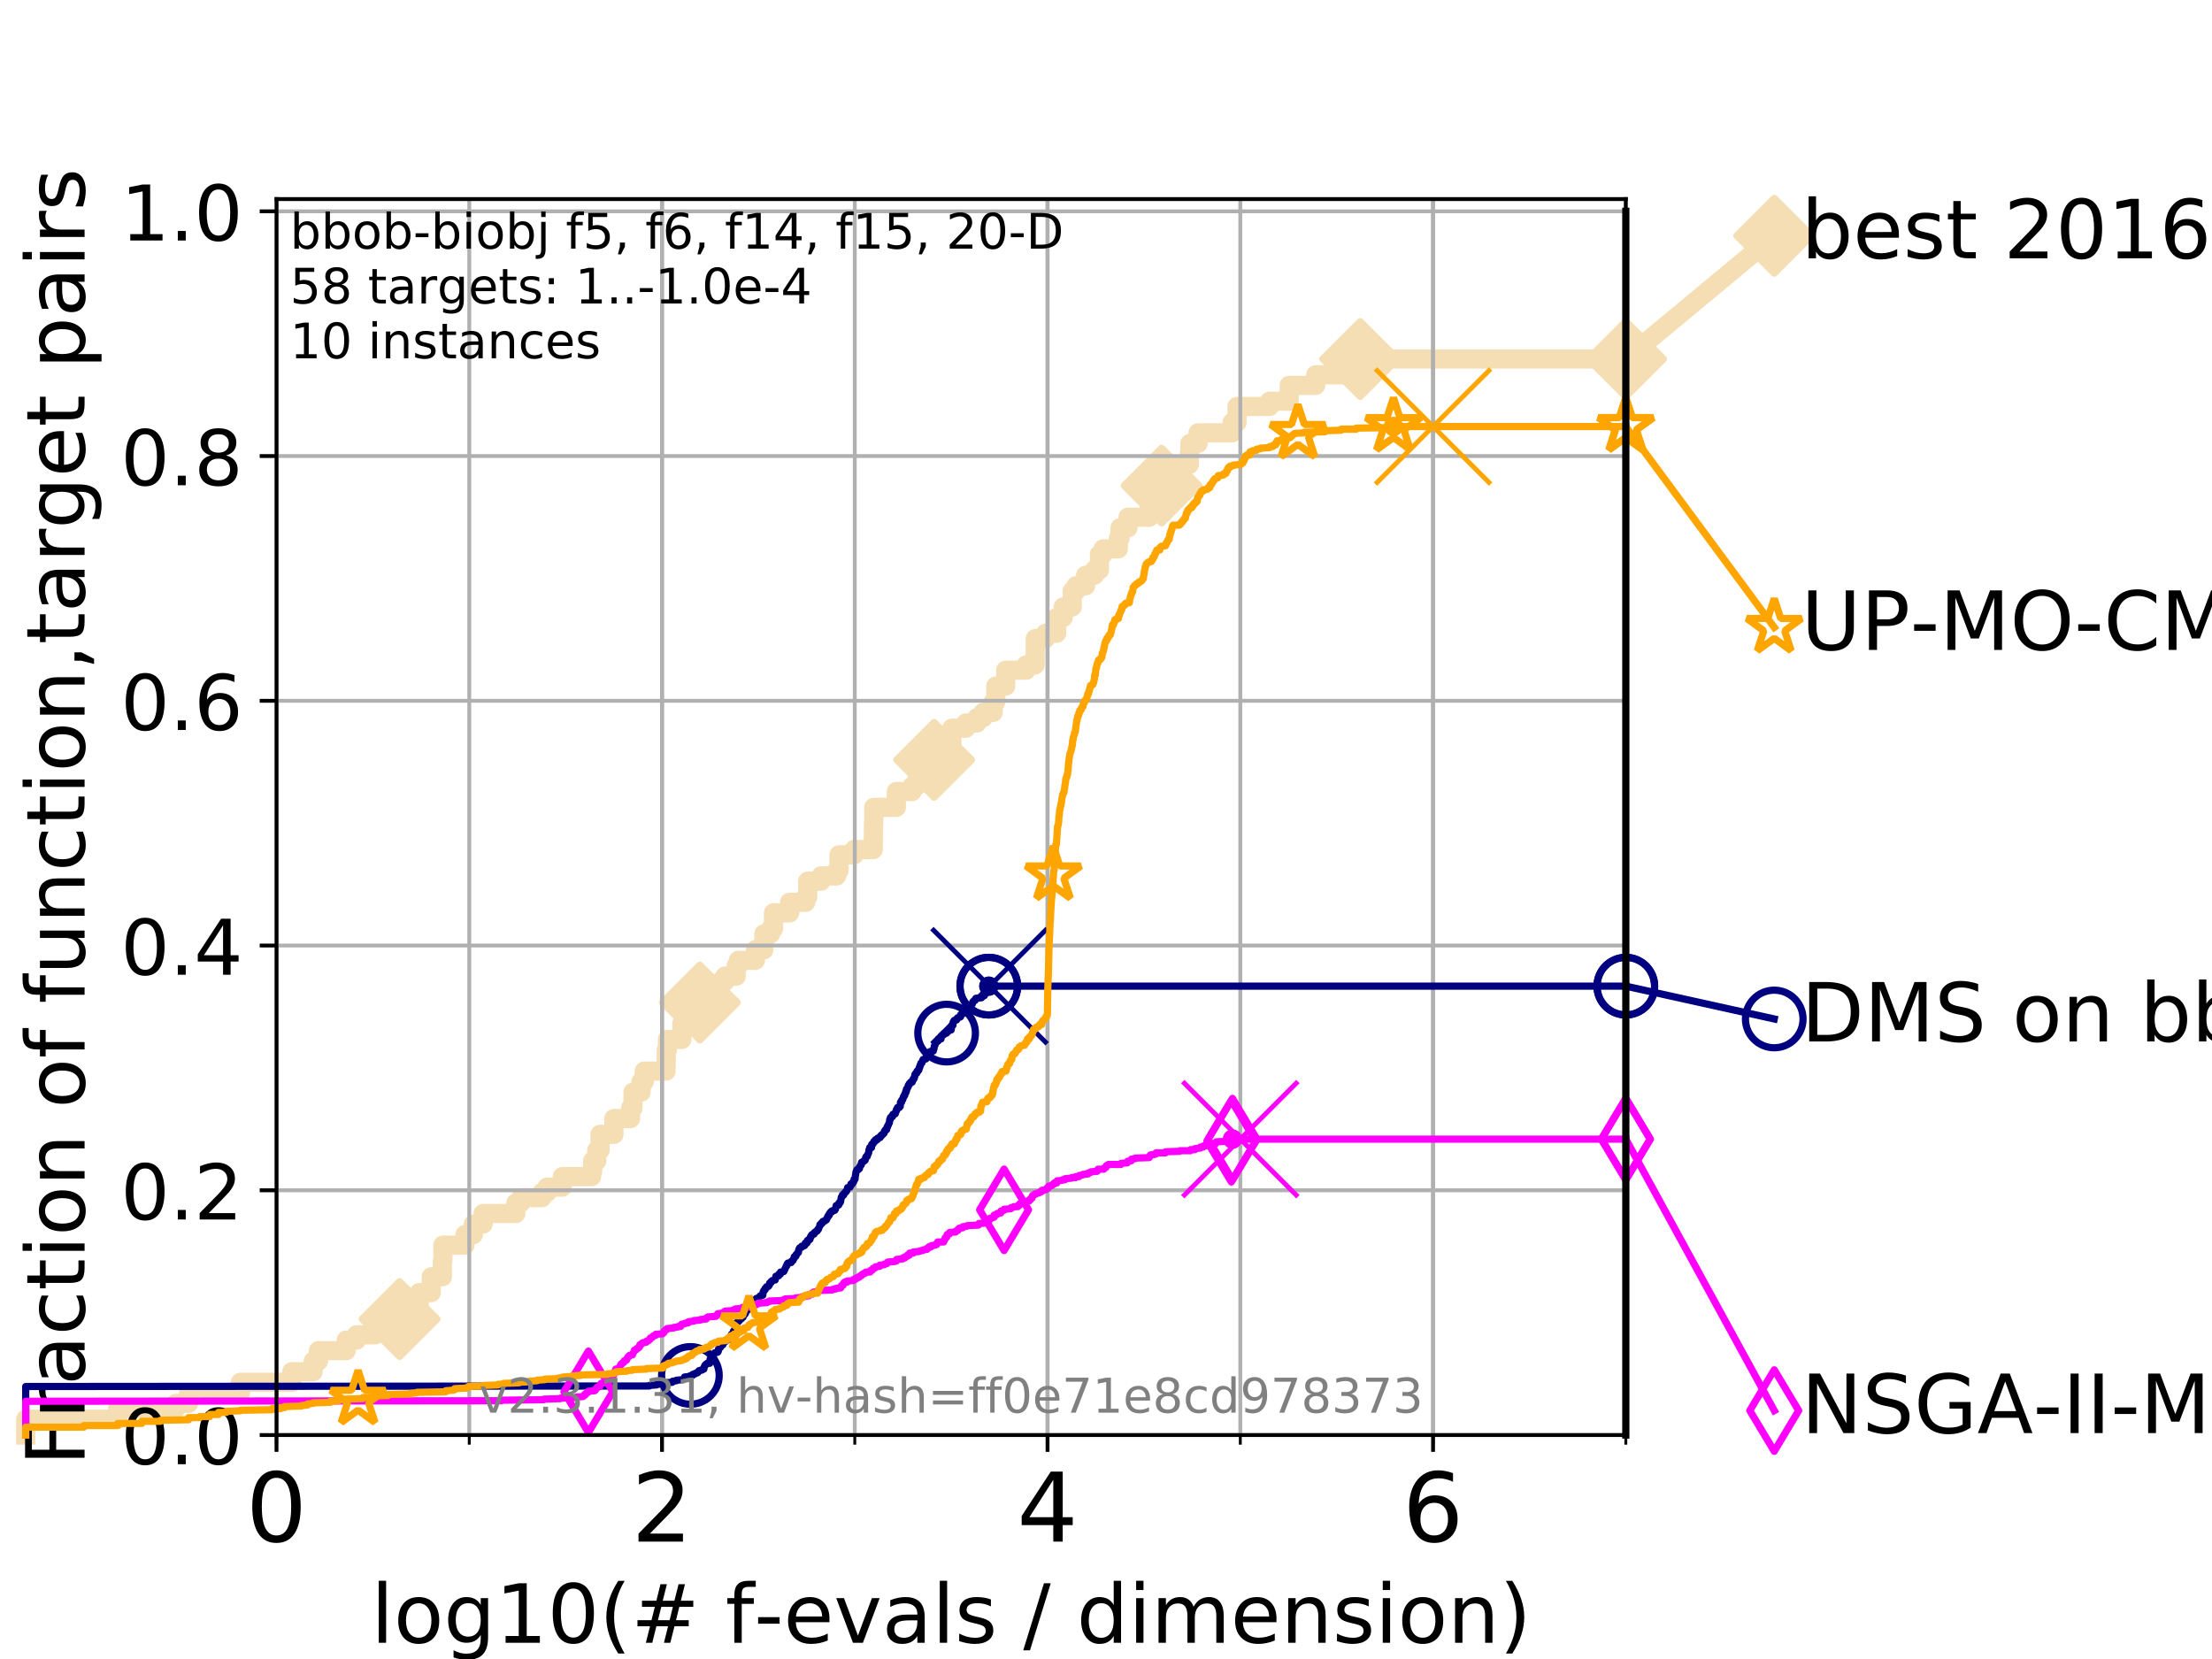 <?xml version="1.0" encoding="utf-8" standalone="no"?>
<!DOCTYPE svg PUBLIC "-//W3C//DTD SVG 1.1//EN"
  "http://www.w3.org/Graphics/SVG/1.1/DTD/svg11.dtd">
<!-- Created with matplotlib (https://matplotlib.org/) -->
<svg height="345.6pt" version="1.1" viewBox="0 0 460.8 345.6" width="460.8pt" xmlns="http://www.w3.org/2000/svg" xmlns:xlink="http://www.w3.org/1999/xlink">
 <defs>
  <style type="text/css">
*{stroke-linecap:butt;stroke-linejoin:round;}
  </style>
 </defs>
 <g id="figure_1">
  <g id="patch_1">
   <path d="M 0 345.6 
L 460.8 345.6 
L 460.8 0 
L 0 0 
z
" style="fill:#ffffff;"/>
  </g>
  <g id="axes_1">
   <g id="patch_2">
    <path d="M 57.6 298.944 
L 338.688 298.944 
L 338.688 41.472 
L 57.6 41.472 
z
" style="fill:#ffffff;"/>
   </g>
   <g id="line2d_1">
    <path d="M 5.357 298.944 
L 5.357 295.648 
L 24.516 295.648 
L 24.516 293.45 
L 36.604 293.45 
L 36.604 292.351 
L 39.292 292.351 
L 39.292 290.154 
L 50.087 290.154 
L 50.087 287.956 
L 60.78 287.956 
L 60.78 285.758 
L 65.243 285.758 
L 65.243 283.561 
L 66.333 283.561 
L 66.333 281.363 
L 72.125 281.363 
L 72.125 279.166 
L 74.263 279.166 
L 74.263 278.067 
L 78.155 278.067 
L 78.155 275.869 
L 83.239 275.869 
L 83.239 274.77 
L 86.183 274.77 
L 86.183 273.671 
L 86.684 273.671 
L 86.684 272.573 
L 87.33 272.573 
L 87.33 269.276 
L 89.836 269.276 
L 89.836 265.98 
L 92.147 265.98 
L 92.147 262.683 
L 92.267 262.683 
L 92.267 259.387 
L 96.861 259.387 
L 96.861 257.189 
L 98.606 257.189 
L 98.606 254.992 
L 100.642 254.992 
L 100.642 252.794 
L 107.465 252.794 
L 107.465 250.597 
L 108.484 250.597 
L 108.484 249.498 
L 112.914 249.498 
L 112.914 248.399 
L 113.977 248.399 
L 113.977 247.3 
L 117.145 247.3 
L 117.145 245.103 
L 123.233 245.103 
L 123.233 244.004 
L 123.474 244.004 
L 123.474 241.806 
L 124.331 241.806 
L 124.331 239.609 
L 125.002 239.609 
L 125.002 236.312 
L 127.892 236.312 
L 127.892 233.016 
L 131.364 233.016 
L 131.364 230.818 
L 131.864 230.818 
L 131.864 227.522 
L 133.544 227.522 
L 133.544 225.324 
L 134.214 225.324 
L 134.214 223.126 
L 138.753 223.126 
L 138.803 218.731 
L 139.042 218.731 
L 139.042 216.534 
L 142.045 216.534 
L 142.045 213.237 
L 144.624 213.237 
L 144.624 211.04 
L 145.788 211.04 
L 145.788 208.842 
L 146.145 208.842 
L 146.145 206.644 
L 150.051 206.644 
L 150.051 204.447 
L 151.015 204.447 
L 151.015 203.348 
L 153.373 203.348 
L 153.373 201.15 
L 153.82 201.15 
L 153.82 200.052 
L 157.364 200.052 
L 157.364 197.854 
L 159.124 197.854 
L 159.124 194.558 
L 160.535 194.558 
L 160.535 193.459 
L 161.135 193.459 
L 161.135 190.162 
L 164.488 190.162 
L 164.488 187.965 
L 167.853 187.965 
L 167.853 186.866 
L 168.26 186.866 
L 168.26 183.569 
L 171.03 183.569 
L 171.03 182.471 
L 174.281 182.471 
L 174.281 181.372 
L 174.783 181.372 
L 174.783 178.075 
L 177.941 178.075 
L 177.941 176.977 
L 181.909 176.977 
L 181.968 171.483 
L 182.023 171.483 
L 182.023 168.186 
L 186.725 168.186 
L 186.725 164.89 
L 189.999 164.89 
L 189.999 163.791 
L 190.917 163.791 
L 190.917 162.692 
L 194.069 162.692 
L 194.069 160.495 
L 194.595 160.495 
L 194.595 158.297 
L 197.145 158.297 
L 197.145 155.001 
L 198.293 155.001 
L 198.293 151.704 
L 201.214 151.704 
L 201.214 150.605 
L 203.509 150.605 
L 203.509 149.507 
L 204.813 149.507 
L 204.813 148.408 
L 206.901 148.408 
L 206.901 146.21 
L 207.448 146.21 
L 207.448 142.914 
L 209.509 142.914 
L 209.509 139.617 
L 213.761 139.617 
L 213.761 138.518 
L 215.641 138.518 
L 215.666 133.024 
L 217.809 133.024 
L 217.809 131.926 
L 220.123 131.926 
L 220.123 128.629 
L 221.493 128.629 
L 221.493 126.432 
L 223.364 126.432 
L 223.364 123.135 
L 224.143 123.135 
L 224.143 122.036 
L 226.147 122.036 
L 226.147 119.839 
L 227.983 119.839 
L 227.983 118.74 
L 229.038 118.74 
L 229.038 115.444 
L 229.8 115.444 
L 229.8 114.345 
L 232.976 114.345 
L 232.976 112.147 
L 233.324 112.147 
L 233.324 109.95 
L 234.977 109.95 
L 234.977 107.752 
L 239.403 107.752 
L 239.403 104.456 
L 240.968 104.456 
L 240.968 102.258 
L 241.99 102.258 
L 241.99 101.159 
L 243.344 101.159 
L 243.344 97.863 
L 244.494 97.863 
L 244.494 96.764 
L 247.747 96.764 
L 247.747 94.566 
L 247.874 94.566 
L 247.874 92.369 
L 249.571 92.369 
L 249.571 90.171 
L 256.667 90.171 
L 256.667 87.973 
L 257.697 87.973 
L 257.697 84.677 
L 264.485 84.677 
L 264.485 83.578 
L 268.561 83.578 
L 268.561 80.282 
L 274.093 80.282 
L 274.093 78.084 
L 283.351 78.084 
L 283.351 74.788 
L 338.688 74.788 
L 338.688 74.788 
" style="fill:none;stroke:#f5deb3;stroke-linecap:square;stroke-width:4;"/>
   </g>
   <g id="line2d_2">
    <defs>
     <path d="M 0 7.778 
L 7.778 0 
L 0 -7.778 
L -7.778 0 
z
" id="m9b4f6097cd" style="stroke:#f5deb3;stroke-linejoin:miter;stroke-width:1.5;"/>
    </defs>
    <g>
     <use style="fill:#f5deb3;stroke:#f5deb3;stroke-linejoin:miter;stroke-width:1.5;" x="83.239" xlink:href="#m9b4f6097cd" y="274.77"/>
     <use style="fill:#f5deb3;stroke:#f5deb3;stroke-linejoin:miter;stroke-width:1.5;" x="145.788" xlink:href="#m9b4f6097cd" y="208.842"/>
     <use style="fill:#f5deb3;stroke:#f5deb3;stroke-linejoin:miter;stroke-width:1.5;" x="194.595" xlink:href="#m9b4f6097cd" y="158.297"/>
     <use style="fill:#f5deb3;stroke:#f5deb3;stroke-linejoin:miter;stroke-width:1.5;" x="241.99" xlink:href="#m9b4f6097cd" y="101.159"/>
     <use style="fill:#f5deb3;stroke:#f5deb3;stroke-linejoin:miter;stroke-width:1.5;" x="283.351" xlink:href="#m9b4f6097cd" y="74.788"/>
     <use style="fill:#f5deb3;stroke:#f5deb3;stroke-linejoin:miter;stroke-width:1.5;" x="338.688" xlink:href="#m9b4f6097cd" y="74.788"/>
    </g>
   </g>
   <g id="line2d_3">
    <path style="fill:none;stroke:#f5deb3;stroke-linecap:square;stroke-width:4;"/>
    <g/>
   </g>
   <g id="line2d_4">
    <path d="M 338.688 74.788 
L 369.608 49.12 
" style="fill:none;stroke:#f5deb3;stroke-linecap:square;stroke-width:4;"/>
    <g>
     <use style="fill:#f5deb3;stroke:#f5deb3;stroke-linejoin:miter;stroke-width:1.5;" x="338.688" xlink:href="#m9b4f6097cd" y="74.788"/>
     <use style="fill:#f5deb3;stroke:#f5deb3;stroke-linejoin:miter;stroke-width:1.5;" x="369.608" xlink:href="#m9b4f6097cd" y="49.12"/>
    </g>
   </g>
   <g id="matplotlib.axis_1">
    <g id="xtick_1">
     <g id="line2d_5">
      <path clip-path="url(#p6799e7e0ca)" d="M 57.6 298.944 
L 57.6 41.472 
" style="fill:none;stroke:#b0b0b0;stroke-linecap:square;stroke-width:0.8;"/>
     </g>
     <g id="line2d_6">
      <defs>
       <path d="M 0 0 
L 0 3.5 
" id="m0f5818af3f" style="stroke:#000000;stroke-width:0.8;"/>
      </defs>
      <g>
       <use style="stroke:#000000;stroke-width:0.8;" x="57.6" xlink:href="#m0f5818af3f" y="298.944"/>
      </g>
     </g>
     <g id="text_1">
      <!-- 0 -->
      <defs>
       <path d="M 31.781 66.406 
Q 24.172 66.406 20.328 58.906 
Q 16.5 51.422 16.5 36.375 
Q 16.5 21.391 20.328 13.891 
Q 24.172 6.391 31.781 6.391 
Q 39.453 6.391 43.281 13.891 
Q 47.125 21.391 47.125 36.375 
Q 47.125 51.422 43.281 58.906 
Q 39.453 66.406 31.781 66.406 
z
M 31.781 74.219 
Q 44.047 74.219 50.516 64.516 
Q 56.984 54.828 56.984 36.375 
Q 56.984 17.969 50.516 8.266 
Q 44.047 -1.422 31.781 -1.422 
Q 19.531 -1.422 13.062 8.266 
Q 6.594 17.969 6.594 36.375 
Q 6.594 54.828 13.062 64.516 
Q 19.531 74.219 31.781 74.219 
z
" id="DejaVuSans-48"/>
      </defs>
      <g transform="translate(51.237 321.141)scale(0.2 -0.2)">
       <use xlink:href="#DejaVuSans-48"/>
      </g>
     </g>
    </g>
    <g id="xtick_2">
     <g id="line2d_7">
      <path clip-path="url(#p6799e7e0ca)" d="M 137.911 298.944 
L 137.911 41.472 
" style="fill:none;stroke:#b0b0b0;stroke-linecap:square;stroke-width:0.8;"/>
     </g>
     <g id="line2d_8">
      <g>
       <use style="stroke:#000000;stroke-width:0.8;" x="137.911" xlink:href="#m0f5818af3f" y="298.944"/>
      </g>
     </g>
     <g id="text_2">
      <!-- 2 -->
      <defs>
       <path d="M 19.188 8.297 
L 53.609 8.297 
L 53.609 0 
L 7.328 0 
L 7.328 8.297 
Q 12.938 14.109 22.625 23.891 
Q 32.328 33.688 34.812 36.531 
Q 39.547 41.844 41.422 45.531 
Q 43.312 49.219 43.312 52.781 
Q 43.312 58.594 39.234 62.25 
Q 35.156 65.922 28.609 65.922 
Q 23.969 65.922 18.812 64.312 
Q 13.672 62.703 7.812 59.422 
L 7.812 69.391 
Q 13.766 71.781 18.938 73 
Q 24.125 74.219 28.422 74.219 
Q 39.75 74.219 46.484 68.547 
Q 53.219 62.891 53.219 53.422 
Q 53.219 48.922 51.531 44.891 
Q 49.859 40.875 45.406 35.406 
Q 44.188 33.984 37.641 27.219 
Q 31.109 20.453 19.188 8.297 
z
" id="DejaVuSans-50"/>
      </defs>
      <g transform="translate(131.548 321.141)scale(0.2 -0.2)">
       <use xlink:href="#DejaVuSans-50"/>
      </g>
     </g>
    </g>
    <g id="xtick_3">
     <g id="line2d_9">
      <path clip-path="url(#p6799e7e0ca)" d="M 218.222 298.944 
L 218.222 41.472 
" style="fill:none;stroke:#b0b0b0;stroke-linecap:square;stroke-width:0.8;"/>
     </g>
     <g id="line2d_10">
      <g>
       <use style="stroke:#000000;stroke-width:0.8;" x="218.222" xlink:href="#m0f5818af3f" y="298.944"/>
      </g>
     </g>
     <g id="text_3">
      <!-- 4 -->
      <defs>
       <path d="M 37.797 64.312 
L 12.891 25.391 
L 37.797 25.391 
z
M 35.203 72.906 
L 47.609 72.906 
L 47.609 25.391 
L 58.016 25.391 
L 58.016 17.188 
L 47.609 17.188 
L 47.609 0 
L 37.797 0 
L 37.797 17.188 
L 4.891 17.188 
L 4.891 26.703 
z
" id="DejaVuSans-52"/>
      </defs>
      <g transform="translate(211.859 321.141)scale(0.2 -0.2)">
       <use xlink:href="#DejaVuSans-52"/>
      </g>
     </g>
    </g>
    <g id="xtick_4">
     <g id="line2d_11">
      <path clip-path="url(#p6799e7e0ca)" d="M 298.533 298.944 
L 298.533 41.472 
" style="fill:none;stroke:#b0b0b0;stroke-linecap:square;stroke-width:0.8;"/>
     </g>
     <g id="line2d_12">
      <g>
       <use style="stroke:#000000;stroke-width:0.8;" x="298.533" xlink:href="#m0f5818af3f" y="298.944"/>
      </g>
     </g>
     <g id="text_4">
      <!-- 6 -->
      <defs>
       <path d="M 33.016 40.375 
Q 26.375 40.375 22.484 35.828 
Q 18.609 31.297 18.609 23.391 
Q 18.609 15.531 22.484 10.953 
Q 26.375 6.391 33.016 6.391 
Q 39.656 6.391 43.531 10.953 
Q 47.406 15.531 47.406 23.391 
Q 47.406 31.297 43.531 35.828 
Q 39.656 40.375 33.016 40.375 
z
M 52.594 71.297 
L 52.594 62.312 
Q 48.875 64.062 45.094 64.984 
Q 41.312 65.922 37.594 65.922 
Q 27.828 65.922 22.672 59.328 
Q 17.531 52.734 16.797 39.406 
Q 19.672 43.656 24.016 45.922 
Q 28.375 48.188 33.594 48.188 
Q 44.578 48.188 50.953 41.516 
Q 57.328 34.859 57.328 23.391 
Q 57.328 12.156 50.688 5.359 
Q 44.047 -1.422 33.016 -1.422 
Q 20.359 -1.422 13.672 8.266 
Q 6.984 17.969 6.984 36.375 
Q 6.984 53.656 15.188 63.938 
Q 23.391 74.219 37.203 74.219 
Q 40.922 74.219 44.703 73.484 
Q 48.484 72.75 52.594 71.297 
z
" id="DejaVuSans-54"/>
      </defs>
      <g transform="translate(292.17 321.141)scale(0.2 -0.2)">
       <use xlink:href="#DejaVuSans-54"/>
      </g>
     </g>
    </g>
    <g id="xtick_5">
     <g id="line2d_13">
      <path clip-path="url(#p6799e7e0ca)" d="M 57.6 298.944 
L 57.6 41.472 
" style="fill:none;stroke:#b0b0b0;stroke-linecap:square;stroke-width:0.8;"/>
     </g>
     <g id="line2d_14">
      <defs>
       <path d="M 0 0 
L 0 2 
" id="mb4edde6c03" style="stroke:#000000;stroke-width:0.6;"/>
      </defs>
      <g>
       <use style="stroke:#000000;stroke-width:0.6;" x="57.6" xlink:href="#mb4edde6c03" y="298.944"/>
      </g>
     </g>
    </g>
    <g id="xtick_6">
     <g id="line2d_15">
      <path clip-path="url(#p6799e7e0ca)" d="M 97.755 298.944 
L 97.755 41.472 
" style="fill:none;stroke:#b0b0b0;stroke-linecap:square;stroke-width:0.8;"/>
     </g>
     <g id="line2d_16">
      <g>
       <use style="stroke:#000000;stroke-width:0.6;" x="97.755" xlink:href="#mb4edde6c03" y="298.944"/>
      </g>
     </g>
    </g>
    <g id="xtick_7">
     <g id="line2d_17">
      <path clip-path="url(#p6799e7e0ca)" d="M 137.911 298.944 
L 137.911 41.472 
" style="fill:none;stroke:#b0b0b0;stroke-linecap:square;stroke-width:0.8;"/>
     </g>
     <g id="line2d_18">
      <g>
       <use style="stroke:#000000;stroke-width:0.6;" x="137.911" xlink:href="#mb4edde6c03" y="298.944"/>
      </g>
     </g>
    </g>
    <g id="xtick_8">
     <g id="line2d_19">
      <path clip-path="url(#p6799e7e0ca)" d="M 178.066 298.944 
L 178.066 41.472 
" style="fill:none;stroke:#b0b0b0;stroke-linecap:square;stroke-width:0.8;"/>
     </g>
     <g id="line2d_20">
      <g>
       <use style="stroke:#000000;stroke-width:0.6;" x="178.066" xlink:href="#mb4edde6c03" y="298.944"/>
      </g>
     </g>
    </g>
    <g id="xtick_9">
     <g id="line2d_21">
      <path clip-path="url(#p6799e7e0ca)" d="M 218.222 298.944 
L 218.222 41.472 
" style="fill:none;stroke:#b0b0b0;stroke-linecap:square;stroke-width:0.8;"/>
     </g>
     <g id="line2d_22">
      <g>
       <use style="stroke:#000000;stroke-width:0.6;" x="218.222" xlink:href="#mb4edde6c03" y="298.944"/>
      </g>
     </g>
    </g>
    <g id="xtick_10">
     <g id="line2d_23">
      <path clip-path="url(#p6799e7e0ca)" d="M 258.377 298.944 
L 258.377 41.472 
" style="fill:none;stroke:#b0b0b0;stroke-linecap:square;stroke-width:0.8;"/>
     </g>
     <g id="line2d_24">
      <g>
       <use style="stroke:#000000;stroke-width:0.6;" x="258.377" xlink:href="#mb4edde6c03" y="298.944"/>
      </g>
     </g>
    </g>
    <g id="xtick_11">
     <g id="line2d_25">
      <path clip-path="url(#p6799e7e0ca)" d="M 298.533 298.944 
L 298.533 41.472 
" style="fill:none;stroke:#b0b0b0;stroke-linecap:square;stroke-width:0.8;"/>
     </g>
     <g id="line2d_26">
      <g>
       <use style="stroke:#000000;stroke-width:0.6;" x="298.533" xlink:href="#mb4edde6c03" y="298.944"/>
      </g>
     </g>
    </g>
    <g id="xtick_12">
     <g id="line2d_27">
      <path clip-path="url(#p6799e7e0ca)" d="M 338.688 298.944 
L 338.688 41.472 
" style="fill:none;stroke:#b0b0b0;stroke-linecap:square;stroke-width:0.8;"/>
     </g>
     <g id="line2d_28">
      <g>
       <use style="stroke:#000000;stroke-width:0.6;" x="338.688" xlink:href="#mb4edde6c03" y="298.944"/>
      </g>
     </g>
    </g>
    <g id="text_5">
     <!-- log10(# f-evals / dimension) -->
     <defs>
      <path d="M 9.422 75.984 
L 18.406 75.984 
L 18.406 0 
L 9.422 0 
z
" id="DejaVuSans-108"/>
      <path d="M 30.609 48.391 
Q 23.391 48.391 19.188 42.75 
Q 14.984 37.109 14.984 27.297 
Q 14.984 17.484 19.156 11.844 
Q 23.344 6.203 30.609 6.203 
Q 37.797 6.203 41.984 11.859 
Q 46.188 17.531 46.188 27.297 
Q 46.188 37.016 41.984 42.703 
Q 37.797 48.391 30.609 48.391 
z
M 30.609 56 
Q 42.328 56 49.016 48.375 
Q 55.719 40.766 55.719 27.297 
Q 55.719 13.875 49.016 6.219 
Q 42.328 -1.422 30.609 -1.422 
Q 18.844 -1.422 12.172 6.219 
Q 5.516 13.875 5.516 27.297 
Q 5.516 40.766 12.172 48.375 
Q 18.844 56 30.609 56 
z
" id="DejaVuSans-111"/>
      <path d="M 45.406 27.984 
Q 45.406 37.75 41.375 43.109 
Q 37.359 48.484 30.078 48.484 
Q 22.859 48.484 18.828 43.109 
Q 14.797 37.75 14.797 27.984 
Q 14.797 18.266 18.828 12.891 
Q 22.859 7.516 30.078 7.516 
Q 37.359 7.516 41.375 12.891 
Q 45.406 18.266 45.406 27.984 
z
M 54.391 6.781 
Q 54.391 -7.172 48.188 -13.984 
Q 42 -20.797 29.203 -20.797 
Q 24.469 -20.797 20.266 -20.094 
Q 16.062 -19.391 12.109 -17.922 
L 12.109 -9.188 
Q 16.062 -11.328 19.922 -12.344 
Q 23.781 -13.375 27.781 -13.375 
Q 36.625 -13.375 41.016 -8.766 
Q 45.406 -4.156 45.406 5.172 
L 45.406 9.625 
Q 42.625 4.781 38.281 2.391 
Q 33.938 0 27.875 0 
Q 17.828 0 11.672 7.656 
Q 5.516 15.328 5.516 27.984 
Q 5.516 40.672 11.672 48.328 
Q 17.828 56 27.875 56 
Q 33.938 56 38.281 53.609 
Q 42.625 51.219 45.406 46.391 
L 45.406 54.688 
L 54.391 54.688 
z
" id="DejaVuSans-103"/>
      <path d="M 12.406 8.297 
L 28.516 8.297 
L 28.516 63.922 
L 10.984 60.406 
L 10.984 69.391 
L 28.422 72.906 
L 38.281 72.906 
L 38.281 8.297 
L 54.391 8.297 
L 54.391 0 
L 12.406 0 
z
" id="DejaVuSans-49"/>
      <path d="M 31 75.875 
Q 24.469 64.656 21.281 53.656 
Q 18.109 42.672 18.109 31.391 
Q 18.109 20.125 21.312 9.062 
Q 24.516 -2 31 -13.188 
L 23.188 -13.188 
Q 15.875 -1.703 12.234 9.375 
Q 8.594 20.453 8.594 31.391 
Q 8.594 42.281 12.203 53.312 
Q 15.828 64.359 23.188 75.875 
z
" id="DejaVuSans-40"/>
      <path d="M 51.125 44 
L 36.922 44 
L 32.812 27.688 
L 47.125 27.688 
z
M 43.797 71.781 
L 38.719 51.516 
L 52.984 51.516 
L 58.109 71.781 
L 65.922 71.781 
L 60.891 51.516 
L 76.125 51.516 
L 76.125 44 
L 58.984 44 
L 54.984 27.688 
L 70.516 27.688 
L 70.516 20.219 
L 53.078 20.219 
L 48 0 
L 40.188 0 
L 45.219 20.219 
L 30.906 20.219 
L 25.875 0 
L 18.016 0 
L 23.094 20.219 
L 7.719 20.219 
L 7.719 27.688 
L 24.906 27.688 
L 29 44 
L 13.281 44 
L 13.281 51.516 
L 30.906 51.516 
L 35.891 71.781 
z
" id="DejaVuSans-35"/>
      <path id="DejaVuSans-32"/>
      <path d="M 37.109 75.984 
L 37.109 68.5 
L 28.516 68.5 
Q 23.688 68.5 21.797 66.547 
Q 19.922 64.594 19.922 59.516 
L 19.922 54.688 
L 34.719 54.688 
L 34.719 47.703 
L 19.922 47.703 
L 19.922 0 
L 10.891 0 
L 10.891 47.703 
L 2.297 47.703 
L 2.297 54.688 
L 10.891 54.688 
L 10.891 58.5 
Q 10.891 67.625 15.141 71.797 
Q 19.391 75.984 28.609 75.984 
z
" id="DejaVuSans-102"/>
      <path d="M 4.891 31.391 
L 31.203 31.391 
L 31.203 23.391 
L 4.891 23.391 
z
" id="DejaVuSans-45"/>
      <path d="M 56.203 29.594 
L 56.203 25.203 
L 14.891 25.203 
Q 15.484 15.922 20.484 11.062 
Q 25.484 6.203 34.422 6.203 
Q 39.594 6.203 44.453 7.469 
Q 49.312 8.734 54.109 11.281 
L 54.109 2.781 
Q 49.266 0.734 44.188 -0.344 
Q 39.109 -1.422 33.891 -1.422 
Q 20.797 -1.422 13.156 6.188 
Q 5.516 13.812 5.516 26.812 
Q 5.516 40.234 12.766 48.109 
Q 20.016 56 32.328 56 
Q 43.359 56 49.781 48.891 
Q 56.203 41.797 56.203 29.594 
z
M 47.219 32.234 
Q 47.125 39.594 43.094 43.984 
Q 39.062 48.391 32.422 48.391 
Q 24.906 48.391 20.391 44.141 
Q 15.875 39.891 15.188 32.172 
z
" id="DejaVuSans-101"/>
      <path d="M 2.984 54.688 
L 12.5 54.688 
L 29.594 8.797 
L 46.688 54.688 
L 56.203 54.688 
L 35.688 0 
L 23.484 0 
z
" id="DejaVuSans-118"/>
      <path d="M 34.281 27.484 
Q 23.391 27.484 19.188 25 
Q 14.984 22.516 14.984 16.5 
Q 14.984 11.719 18.141 8.906 
Q 21.297 6.109 26.703 6.109 
Q 34.188 6.109 38.703 11.406 
Q 43.219 16.703 43.219 25.484 
L 43.219 27.484 
z
M 52.203 31.203 
L 52.203 0 
L 43.219 0 
L 43.219 8.297 
Q 40.141 3.328 35.547 0.953 
Q 30.953 -1.422 24.312 -1.422 
Q 15.922 -1.422 10.953 3.297 
Q 6 8.016 6 15.922 
Q 6 25.141 12.172 29.828 
Q 18.359 34.516 30.609 34.516 
L 43.219 34.516 
L 43.219 35.406 
Q 43.219 41.609 39.141 45 
Q 35.062 48.391 27.688 48.391 
Q 23 48.391 18.547 47.266 
Q 14.109 46.141 10.016 43.891 
L 10.016 52.203 
Q 14.938 54.109 19.578 55.047 
Q 24.219 56 28.609 56 
Q 40.484 56 46.344 49.844 
Q 52.203 43.703 52.203 31.203 
z
" id="DejaVuSans-97"/>
      <path d="M 44.281 53.078 
L 44.281 44.578 
Q 40.484 46.531 36.375 47.5 
Q 32.281 48.484 27.875 48.484 
Q 21.188 48.484 17.844 46.438 
Q 14.5 44.391 14.5 40.281 
Q 14.5 37.156 16.891 35.375 
Q 19.281 33.594 26.516 31.984 
L 29.594 31.297 
Q 39.156 29.25 43.188 25.516 
Q 47.219 21.781 47.219 15.094 
Q 47.219 7.469 41.188 3.016 
Q 35.156 -1.422 24.609 -1.422 
Q 20.219 -1.422 15.453 -0.562 
Q 10.688 0.297 5.422 2 
L 5.422 11.281 
Q 10.406 8.688 15.234 7.391 
Q 20.062 6.109 24.812 6.109 
Q 31.156 6.109 34.562 8.281 
Q 37.984 10.453 37.984 14.406 
Q 37.984 18.062 35.516 20.016 
Q 33.062 21.969 24.703 23.781 
L 21.578 24.516 
Q 13.234 26.266 9.516 29.906 
Q 5.812 33.547 5.812 39.891 
Q 5.812 47.609 11.281 51.797 
Q 16.75 56 26.812 56 
Q 31.781 56 36.172 55.266 
Q 40.578 54.547 44.281 53.078 
z
" id="DejaVuSans-115"/>
      <path d="M 25.391 72.906 
L 33.688 72.906 
L 8.297 -9.281 
L 0 -9.281 
z
" id="DejaVuSans-47"/>
      <path d="M 45.406 46.391 
L 45.406 75.984 
L 54.391 75.984 
L 54.391 0 
L 45.406 0 
L 45.406 8.203 
Q 42.578 3.328 38.25 0.953 
Q 33.938 -1.422 27.875 -1.422 
Q 17.969 -1.422 11.734 6.484 
Q 5.516 14.406 5.516 27.297 
Q 5.516 40.188 11.734 48.094 
Q 17.969 56 27.875 56 
Q 33.938 56 38.25 53.625 
Q 42.578 51.266 45.406 46.391 
z
M 14.797 27.297 
Q 14.797 17.391 18.875 11.75 
Q 22.953 6.109 30.078 6.109 
Q 37.203 6.109 41.297 11.75 
Q 45.406 17.391 45.406 27.297 
Q 45.406 37.203 41.297 42.844 
Q 37.203 48.484 30.078 48.484 
Q 22.953 48.484 18.875 42.844 
Q 14.797 37.203 14.797 27.297 
z
" id="DejaVuSans-100"/>
      <path d="M 9.422 54.688 
L 18.406 54.688 
L 18.406 0 
L 9.422 0 
z
M 9.422 75.984 
L 18.406 75.984 
L 18.406 64.594 
L 9.422 64.594 
z
" id="DejaVuSans-105"/>
      <path d="M 52 44.188 
Q 55.375 50.25 60.062 53.125 
Q 64.75 56 71.094 56 
Q 79.641 56 84.281 50.016 
Q 88.922 44.047 88.922 33.016 
L 88.922 0 
L 79.891 0 
L 79.891 32.719 
Q 79.891 40.578 77.094 44.375 
Q 74.312 48.188 68.609 48.188 
Q 61.625 48.188 57.562 43.547 
Q 53.516 38.922 53.516 30.906 
L 53.516 0 
L 44.484 0 
L 44.484 32.719 
Q 44.484 40.625 41.703 44.406 
Q 38.922 48.188 33.109 48.188 
Q 26.219 48.188 22.156 43.531 
Q 18.109 38.875 18.109 30.906 
L 18.109 0 
L 9.078 0 
L 9.078 54.688 
L 18.109 54.688 
L 18.109 46.188 
Q 21.188 51.219 25.484 53.609 
Q 29.781 56 35.688 56 
Q 41.656 56 45.828 52.969 
Q 50 49.953 52 44.188 
z
" id="DejaVuSans-109"/>
      <path d="M 54.891 33.016 
L 54.891 0 
L 45.906 0 
L 45.906 32.719 
Q 45.906 40.484 42.875 44.328 
Q 39.844 48.188 33.797 48.188 
Q 26.516 48.188 22.312 43.547 
Q 18.109 38.922 18.109 30.906 
L 18.109 0 
L 9.078 0 
L 9.078 54.688 
L 18.109 54.688 
L 18.109 46.188 
Q 21.344 51.125 25.703 53.562 
Q 30.078 56 35.797 56 
Q 45.219 56 50.047 50.172 
Q 54.891 44.344 54.891 33.016 
z
" id="DejaVuSans-110"/>
      <path d="M 8.016 75.875 
L 15.828 75.875 
Q 23.141 64.359 26.781 53.312 
Q 30.422 42.281 30.422 31.391 
Q 30.422 20.453 26.781 9.375 
Q 23.141 -1.703 15.828 -13.188 
L 8.016 -13.188 
Q 14.5 -2 17.703 9.062 
Q 20.906 20.125 20.906 31.391 
Q 20.906 42.672 17.703 53.656 
Q 14.5 64.656 8.016 75.875 
z
" id="DejaVuSans-41"/>
     </defs>
     <g transform="translate(77.303 342.218)scale(0.17 -0.17)">
      <use xlink:href="#DejaVuSans-108"/>
      <use x="27.783" xlink:href="#DejaVuSans-111"/>
      <use x="88.965" xlink:href="#DejaVuSans-103"/>
      <use x="152.441" xlink:href="#DejaVuSans-49"/>
      <use x="216.064" xlink:href="#DejaVuSans-48"/>
      <use x="279.688" xlink:href="#DejaVuSans-40"/>
      <use x="318.701" xlink:href="#DejaVuSans-35"/>
      <use x="402.49" xlink:href="#DejaVuSans-32"/>
      <use x="434.277" xlink:href="#DejaVuSans-102"/>
      <use x="469.404" xlink:href="#DejaVuSans-45"/>
      <use x="505.488" xlink:href="#DejaVuSans-101"/>
      <use x="567.012" xlink:href="#DejaVuSans-118"/>
      <use x="626.191" xlink:href="#DejaVuSans-97"/>
      <use x="687.471" xlink:href="#DejaVuSans-108"/>
      <use x="715.254" xlink:href="#DejaVuSans-115"/>
      <use x="767.354" xlink:href="#DejaVuSans-32"/>
      <use x="799.141" xlink:href="#DejaVuSans-47"/>
      <use x="832.832" xlink:href="#DejaVuSans-32"/>
      <use x="864.619" xlink:href="#DejaVuSans-100"/>
      <use x="928.096" xlink:href="#DejaVuSans-105"/>
      <use x="955.879" xlink:href="#DejaVuSans-109"/>
      <use x="1053.291" xlink:href="#DejaVuSans-101"/>
      <use x="1114.814" xlink:href="#DejaVuSans-110"/>
      <use x="1178.193" xlink:href="#DejaVuSans-115"/>
      <use x="1230.293" xlink:href="#DejaVuSans-105"/>
      <use x="1258.076" xlink:href="#DejaVuSans-111"/>
      <use x="1319.258" xlink:href="#DejaVuSans-110"/>
      <use x="1382.637" xlink:href="#DejaVuSans-41"/>
     </g>
    </g>
   </g>
   <g id="matplotlib.axis_2">
    <g id="ytick_1">
     <g id="line2d_29">
      <path clip-path="url(#p6799e7e0ca)" d="M 57.6 298.944 
L 338.688 298.944 
" style="fill:none;stroke:#b0b0b0;stroke-linecap:square;stroke-width:0.8;"/>
     </g>
     <g id="line2d_30">
      <defs>
       <path d="M 0 0 
L -3.5 0 
" id="mcb6fddf1f0" style="stroke:#000000;stroke-width:0.8;"/>
      </defs>
      <g>
       <use style="stroke:#000000;stroke-width:0.8;" x="57.6" xlink:href="#mcb6fddf1f0" y="298.944"/>
      </g>
     </g>
     <g id="text_6">
      <!-- 0.0 -->
      <defs>
       <path d="M 10.688 12.406 
L 21 12.406 
L 21 0 
L 10.688 0 
z
" id="DejaVuSans-46"/>
      </defs>
      <g transform="translate(25.155 305.023)scale(0.16 -0.16)">
       <use xlink:href="#DejaVuSans-48"/>
       <use x="63.623" xlink:href="#DejaVuSans-46"/>
       <use x="95.41" xlink:href="#DejaVuSans-48"/>
      </g>
     </g>
    </g>
    <g id="ytick_2">
     <g id="line2d_31">
      <path clip-path="url(#p6799e7e0ca)" d="M 57.6 247.959 
L 338.688 247.959 
" style="fill:none;stroke:#b0b0b0;stroke-linecap:square;stroke-width:0.8;"/>
     </g>
     <g id="line2d_32">
      <g>
       <use style="stroke:#000000;stroke-width:0.8;" x="57.6" xlink:href="#mcb6fddf1f0" y="247.959"/>
      </g>
     </g>
     <g id="text_7">
      <!-- 0.2 -->
      <g transform="translate(25.155 254.038)scale(0.16 -0.16)">
       <use xlink:href="#DejaVuSans-48"/>
       <use x="63.623" xlink:href="#DejaVuSans-46"/>
       <use x="95.41" xlink:href="#DejaVuSans-50"/>
      </g>
     </g>
    </g>
    <g id="ytick_3">
     <g id="line2d_33">
      <path clip-path="url(#p6799e7e0ca)" d="M 57.6 196.975 
L 338.688 196.975 
" style="fill:none;stroke:#b0b0b0;stroke-linecap:square;stroke-width:0.8;"/>
     </g>
     <g id="line2d_34">
      <g>
       <use style="stroke:#000000;stroke-width:0.8;" x="57.6" xlink:href="#mcb6fddf1f0" y="196.975"/>
      </g>
     </g>
     <g id="text_8">
      <!-- 0.4 -->
      <g transform="translate(25.155 203.054)scale(0.16 -0.16)">
       <use xlink:href="#DejaVuSans-48"/>
       <use x="63.623" xlink:href="#DejaVuSans-46"/>
       <use x="95.41" xlink:href="#DejaVuSans-52"/>
      </g>
     </g>
    </g>
    <g id="ytick_4">
     <g id="line2d_35">
      <path clip-path="url(#p6799e7e0ca)" d="M 57.6 145.99 
L 338.688 145.99 
" style="fill:none;stroke:#b0b0b0;stroke-linecap:square;stroke-width:0.8;"/>
     </g>
     <g id="line2d_36">
      <g>
       <use style="stroke:#000000;stroke-width:0.8;" x="57.6" xlink:href="#mcb6fddf1f0" y="145.99"/>
      </g>
     </g>
     <g id="text_9">
      <!-- 0.6 -->
      <g transform="translate(25.155 152.069)scale(0.16 -0.16)">
       <use xlink:href="#DejaVuSans-48"/>
       <use x="63.623" xlink:href="#DejaVuSans-46"/>
       <use x="95.41" xlink:href="#DejaVuSans-54"/>
      </g>
     </g>
    </g>
    <g id="ytick_5">
     <g id="line2d_37">
      <path clip-path="url(#p6799e7e0ca)" d="M 57.6 95.006 
L 338.688 95.006 
" style="fill:none;stroke:#b0b0b0;stroke-linecap:square;stroke-width:0.8;"/>
     </g>
     <g id="line2d_38">
      <g>
       <use style="stroke:#000000;stroke-width:0.8;" x="57.6" xlink:href="#mcb6fddf1f0" y="95.006"/>
      </g>
     </g>
     <g id="text_10">
      <!-- 0.8 -->
      <defs>
       <path d="M 31.781 34.625 
Q 24.75 34.625 20.719 30.859 
Q 16.703 27.094 16.703 20.516 
Q 16.703 13.922 20.719 10.156 
Q 24.75 6.391 31.781 6.391 
Q 38.812 6.391 42.859 10.172 
Q 46.922 13.969 46.922 20.516 
Q 46.922 27.094 42.891 30.859 
Q 38.875 34.625 31.781 34.625 
z
M 21.922 38.812 
Q 15.578 40.375 12.031 44.719 
Q 8.5 49.078 8.5 55.328 
Q 8.5 64.062 14.719 69.141 
Q 20.953 74.219 31.781 74.219 
Q 42.672 74.219 48.875 69.141 
Q 55.078 64.062 55.078 55.328 
Q 55.078 49.078 51.531 44.719 
Q 48 40.375 41.703 38.812 
Q 48.828 37.156 52.797 32.312 
Q 56.781 27.484 56.781 20.516 
Q 56.781 9.906 50.312 4.234 
Q 43.844 -1.422 31.781 -1.422 
Q 19.734 -1.422 13.25 4.234 
Q 6.781 9.906 6.781 20.516 
Q 6.781 27.484 10.781 32.312 
Q 14.797 37.156 21.922 38.812 
z
M 18.312 54.391 
Q 18.312 48.734 21.844 45.562 
Q 25.391 42.391 31.781 42.391 
Q 38.141 42.391 41.719 45.562 
Q 45.312 48.734 45.312 54.391 
Q 45.312 60.062 41.719 63.234 
Q 38.141 66.406 31.781 66.406 
Q 25.391 66.406 21.844 63.234 
Q 18.312 60.062 18.312 54.391 
z
" id="DejaVuSans-56"/>
      </defs>
      <g transform="translate(25.155 101.085)scale(0.16 -0.16)">
       <use xlink:href="#DejaVuSans-48"/>
       <use x="63.623" xlink:href="#DejaVuSans-46"/>
       <use x="95.41" xlink:href="#DejaVuSans-56"/>
      </g>
     </g>
    </g>
    <g id="ytick_6">
     <g id="line2d_39">
      <path clip-path="url(#p6799e7e0ca)" d="M 57.6 44.021 
L 338.688 44.021 
" style="fill:none;stroke:#b0b0b0;stroke-linecap:square;stroke-width:0.8;"/>
     </g>
     <g id="line2d_40">
      <g>
       <use style="stroke:#000000;stroke-width:0.8;" x="57.6" xlink:href="#mcb6fddf1f0" y="44.021"/>
      </g>
     </g>
     <g id="text_11">
      <!-- 1.0 -->
      <g transform="translate(25.155 50.1)scale(0.16 -0.16)">
       <use xlink:href="#DejaVuSans-49"/>
       <use x="63.623" xlink:href="#DejaVuSans-46"/>
       <use x="95.41" xlink:href="#DejaVuSans-48"/>
      </g>
     </g>
    </g>
    <g id="text_12">
     <!-- Fraction of function,target pairs -->
     <defs>
      <path d="M 9.812 72.906 
L 51.703 72.906 
L 51.703 64.594 
L 19.672 64.594 
L 19.672 43.109 
L 48.578 43.109 
L 48.578 34.812 
L 19.672 34.812 
L 19.672 0 
L 9.812 0 
z
" id="DejaVuSans-70"/>
      <path d="M 41.109 46.297 
Q 39.594 47.172 37.812 47.578 
Q 36.031 48 33.891 48 
Q 26.266 48 22.188 43.047 
Q 18.109 38.094 18.109 28.812 
L 18.109 0 
L 9.078 0 
L 9.078 54.688 
L 18.109 54.688 
L 18.109 46.188 
Q 20.953 51.172 25.484 53.578 
Q 30.031 56 36.531 56 
Q 37.453 56 38.578 55.875 
Q 39.703 55.766 41.062 55.516 
z
" id="DejaVuSans-114"/>
      <path d="M 48.781 52.594 
L 48.781 44.188 
Q 44.969 46.297 41.141 47.344 
Q 37.312 48.391 33.406 48.391 
Q 24.656 48.391 19.812 42.844 
Q 14.984 37.312 14.984 27.297 
Q 14.984 17.281 19.812 11.734 
Q 24.656 6.203 33.406 6.203 
Q 37.312 6.203 41.141 7.25 
Q 44.969 8.297 48.781 10.406 
L 48.781 2.094 
Q 45.016 0.344 40.984 -0.531 
Q 36.969 -1.422 32.422 -1.422 
Q 20.062 -1.422 12.781 6.344 
Q 5.516 14.109 5.516 27.297 
Q 5.516 40.672 12.859 48.328 
Q 20.219 56 33.016 56 
Q 37.156 56 41.109 55.141 
Q 45.062 54.297 48.781 52.594 
z
" id="DejaVuSans-99"/>
      <path d="M 18.312 70.219 
L 18.312 54.688 
L 36.812 54.688 
L 36.812 47.703 
L 18.312 47.703 
L 18.312 18.016 
Q 18.312 11.328 20.141 9.422 
Q 21.969 7.516 27.594 7.516 
L 36.812 7.516 
L 36.812 0 
L 27.594 0 
Q 17.188 0 13.234 3.875 
Q 9.281 7.766 9.281 18.016 
L 9.281 47.703 
L 2.688 47.703 
L 2.688 54.688 
L 9.281 54.688 
L 9.281 70.219 
z
" id="DejaVuSans-116"/>
      <path d="M 8.5 21.578 
L 8.5 54.688 
L 17.484 54.688 
L 17.484 21.922 
Q 17.484 14.156 20.5 10.266 
Q 23.531 6.391 29.594 6.391 
Q 36.859 6.391 41.078 11.031 
Q 45.312 15.672 45.312 23.688 
L 45.312 54.688 
L 54.297 54.688 
L 54.297 0 
L 45.312 0 
L 45.312 8.406 
Q 42.047 3.422 37.719 1 
Q 33.406 -1.422 27.688 -1.422 
Q 18.266 -1.422 13.375 4.438 
Q 8.5 10.297 8.5 21.578 
z
M 31.109 56 
z
" id="DejaVuSans-117"/>
      <path d="M 11.719 12.406 
L 22.016 12.406 
L 22.016 4 
L 14.016 -11.625 
L 7.719 -11.625 
L 11.719 4 
z
" id="DejaVuSans-44"/>
      <path d="M 18.109 8.203 
L 18.109 -20.797 
L 9.078 -20.797 
L 9.078 54.688 
L 18.109 54.688 
L 18.109 46.391 
Q 20.953 51.266 25.266 53.625 
Q 29.594 56 35.594 56 
Q 45.562 56 51.781 48.094 
Q 58.016 40.188 58.016 27.297 
Q 58.016 14.406 51.781 6.484 
Q 45.562 -1.422 35.594 -1.422 
Q 29.594 -1.422 25.266 0.953 
Q 20.953 3.328 18.109 8.203 
z
M 48.688 27.297 
Q 48.688 37.203 44.609 42.844 
Q 40.531 48.484 33.406 48.484 
Q 26.266 48.484 22.188 42.844 
Q 18.109 37.203 18.109 27.297 
Q 18.109 17.391 22.188 11.75 
Q 26.266 6.109 33.406 6.109 
Q 40.531 6.109 44.609 11.75 
Q 48.688 17.391 48.688 27.297 
z
" id="DejaVuSans-112"/>
     </defs>
     <g transform="translate(17.62 305.347)rotate(-90)scale(0.17 -0.17)">
      <use xlink:href="#DejaVuSans-70"/>
      <use x="57.41" xlink:href="#DejaVuSans-114"/>
      <use x="98.523" xlink:href="#DejaVuSans-97"/>
      <use x="159.803" xlink:href="#DejaVuSans-99"/>
      <use x="214.783" xlink:href="#DejaVuSans-116"/>
      <use x="253.992" xlink:href="#DejaVuSans-105"/>
      <use x="281.775" xlink:href="#DejaVuSans-111"/>
      <use x="342.957" xlink:href="#DejaVuSans-110"/>
      <use x="406.336" xlink:href="#DejaVuSans-32"/>
      <use x="438.123" xlink:href="#DejaVuSans-111"/>
      <use x="499.305" xlink:href="#DejaVuSans-102"/>
      <use x="534.51" xlink:href="#DejaVuSans-32"/>
      <use x="566.297" xlink:href="#DejaVuSans-102"/>
      <use x="601.502" xlink:href="#DejaVuSans-117"/>
      <use x="664.881" xlink:href="#DejaVuSans-110"/>
      <use x="728.26" xlink:href="#DejaVuSans-99"/>
      <use x="783.24" xlink:href="#DejaVuSans-116"/>
      <use x="822.449" xlink:href="#DejaVuSans-105"/>
      <use x="850.232" xlink:href="#DejaVuSans-111"/>
      <use x="911.414" xlink:href="#DejaVuSans-110"/>
      <use x="974.793" xlink:href="#DejaVuSans-44"/>
      <use x="1006.58" xlink:href="#DejaVuSans-116"/>
      <use x="1045.789" xlink:href="#DejaVuSans-97"/>
      <use x="1107.068" xlink:href="#DejaVuSans-114"/>
      <use x="1148.166" xlink:href="#DejaVuSans-103"/>
      <use x="1211.643" xlink:href="#DejaVuSans-101"/>
      <use x="1273.166" xlink:href="#DejaVuSans-116"/>
      <use x="1312.375" xlink:href="#DejaVuSans-32"/>
      <use x="1344.162" xlink:href="#DejaVuSans-112"/>
      <use x="1407.639" xlink:href="#DejaVuSans-97"/>
      <use x="1468.918" xlink:href="#DejaVuSans-105"/>
      <use x="1496.701" xlink:href="#DejaVuSans-114"/>
      <use x="1537.814" xlink:href="#DejaVuSans-115"/>
     </g>
    </g>
   </g>
   <g id="line2d_41">
    <defs>
     <path d="M 0 1.5 
C 0.398 1.5 0.779 1.342 1.061 1.061 
C 1.342 0.779 1.5 0.398 1.5 0 
C 1.5 -0.398 1.342 -0.779 1.061 -1.061 
C 0.779 -1.342 0.398 -1.5 0 -1.5 
C -0.398 -1.5 -0.779 -1.342 -1.061 -1.061 
C -1.342 -0.779 -1.5 -0.398 -1.5 0 
C -1.5 0.398 -1.342 0.779 -1.061 1.061 
C -0.779 1.342 -0.398 1.5 0 1.5 
z
" id="m812df91e91" style="stroke:#f5deb3;"/>
    </defs>
    <g>
     <use style="fill:#f5deb3;stroke:#f5deb3;" x="283.351" xlink:href="#m812df91e91" y="74.788"/>
     <use style="fill:#f5deb3;stroke:#f5deb3;" x="283.351" xlink:href="#m812df91e91" y="74.788"/>
    </g>
   </g>
   <g id="line2d_42">
    <defs>
     <path d="M 0 1.5 
C 0.398 1.5 0.779 1.342 1.061 1.061 
C 1.342 0.779 1.5 0.398 1.5 0 
C 1.5 -0.398 1.342 -0.779 1.061 -1.061 
C 0.779 -1.342 0.398 -1.5 0 -1.5 
C -0.398 -1.5 -0.779 -1.342 -1.061 -1.061 
C -1.342 -0.779 -1.5 -0.398 -1.5 0 
C -1.5 0.398 -1.342 0.779 -1.061 1.061 
C -0.779 1.342 -0.398 1.5 0 1.5 
z
" id="m01eb35c77c" style="stroke:#000080;"/>
    </defs>
    <g>
     <use style="fill:#000080;stroke:#000080;" x="205.985" xlink:href="#m01eb35c77c" y="205.436"/>
     <use style="fill:#000080;stroke:#000080;" x="205.985" xlink:href="#m01eb35c77c" y="205.436"/>
    </g>
   </g>
   <g id="line2d_43">
    <path d="M 5.357 298.944 
L 5.357 288.835 
L 135.26 288.725 
L 135.26 288.615 
L 136.785 288.505 
L 136.785 288.395 
L 138.05 288.286 
L 138.093 288.066 
L 140.042 287.956 
L 140.112 287.736 
L 140.937 287.626 
L 140.937 287.516 
L 142.338 287.407 
L 142.446 287.187 
L 142.56 287.187 
L 142.6 286.857 
L 143.66 286.747 
L 143.66 286.637 
L 144.27 286.528 
L 144.276 286.308 
L 144.83 286.198 
L 144.83 286.088 
L 145.327 285.978 
L 145.384 285.758 
L 145.604 285.648 
L 145.604 285.539 
L 146.205 285.429 
L 146.205 285.319 
L 146.628 285.209 
L 146.728 284.66 
L 146.833 284.55 
L 146.833 284.44 
L 147.026 284.33 
L 147.026 284.22 
L 147.323 284.11 
L 147.323 284 
L 147.854 284 
L 147.927 283.121 
L 148.103 283.011 
L 148.103 282.901 
L 148.359 282.792 
L 148.45 282.572 
L 148.625 282.462 
L 148.63 282.132 
L 148.808 282.022 
L 148.901 281.803 
L 149.513 281.693 
L 149.513 281.583 
L 149.642 281.473 
L 149.673 281.033 
L 149.824 280.924 
L 149.824 280.814 
L 150.073 280.704 
L 150.073 280.594 
L 150.19 280.484 
L 150.246 280.264 
L 150.582 280.154 
L 150.645 279.935 
L 150.754 279.825 
L 150.754 279.715 
L 150.961 279.605 
L 151.073 279.275 
L 151.49 279.166 
L 151.49 279.056 
L 152.01 278.946 
L 152.115 278.726 
L 152.299 278.616 
L 152.368 277.957 
L 152.707 277.847 
L 152.793 277.298 
L 152.952 277.188 
L 153.04 276.968 
L 153.102 276.968 
L 153.2 276.199 
L 153.244 276.089 
L 153.255 275.649 
L 153.623 275.539 
L 153.673 275.32 
L 153.956 275.21 
L 153.988 274.88 
L 154.416 274.77 
L 154.517 274.551 
L 154.761 274.441 
L 154.824 274.111 
L 154.992 274.001 
L 155.057 273.671 
L 155.274 273.671 
L 155.345 273.342 
L 155.46 273.232 
L 155.54 273.012 
L 155.764 272.902 
L 155.86 272.463 
L 155.929 272.353 
L 156.025 272.023 
L 156.563 271.913 
L 156.622 271.694 
L 156.75 271.584 
L 156.75 271.474 
L 156.93 271.364 
L 156.994 271.144 
L 157.163 271.034 
L 157.163 270.924 
L 157.327 270.815 
L 157.327 270.705 
L 157.563 270.595 
L 157.563 270.485 
L 158.075 270.375 
L 158.184 270.155 
L 158.366 270.045 
L 158.366 269.936 
L 158.911 269.826 
L 158.958 269.166 
L 159.085 269.057 
L 159.106 268.837 
L 159.345 268.727 
L 159.391 268.397 
L 159.663 268.287 
L 159.663 268.068 
L 160.086 267.958 
L 160.143 267.738 
L 160.262 267.738 
L 160.324 267.298 
L 160.623 267.189 
L 160.623 266.969 
L 160.898 266.859 
L 160.898 266.749 
L 161.495 266.639 
L 161.598 266.09 
L 161.621 266.09 
L 161.621 265.87 
L 162.239 265.76 
L 162.239 265.43 
L 162.571 265.43 
L 162.602 264.991 
L 163.291 264.881 
L 163.362 264.661 
L 163.459 264.551 
L 163.558 264.222 
L 163.656 264.112 
L 163.761 263.782 
L 163.919 263.672 
L 163.956 263.343 
L 164.121 263.233 
L 164.121 263.123 
L 164.808 263.013 
L 164.817 262.793 
L 165.08 262.683 
L 165.08 262.574 
L 165.206 262.574 
L 165.31 262.244 
L 165.427 262.134 
L 165.458 261.804 
L 165.805 261.695 
L 165.828 261.365 
L 166.003 261.255 
L 166.103 261.035 
L 166.325 260.925 
L 166.411 260.266 
L 166.492 260.156 
L 166.595 259.936 
L 166.999 259.827 
L 167.009 259.607 
L 167.594 259.497 
L 167.699 259.277 
L 167.759 259.277 
L 167.762 258.947 
L 168.105 258.947 
L 168.208 258.398 
L 168.493 258.398 
L 168.493 258.178 
L 168.74 258.178 
L 168.843 257.629 
L 168.965 257.629 
L 168.965 257.409 
L 169.127 257.299 
L 169.127 257.189 
L 169.586 257.08 
L 169.659 256.75 
L 169.953 256.64 
L 169.953 256.53 
L 170.253 256.42 
L 170.358 256.091 
L 170.492 256.091 
L 170.593 255.761 
L 170.678 255.651 
L 170.782 255.321 
L 170.807 255.321 
L 170.807 255.102 
L 171.123 254.992 
L 171.123 254.772 
L 171.419 254.662 
L 171.419 254.442 
L 171.87 254.333 
L 171.87 254.223 
L 172.171 254.113 
L 172.262 253.783 
L 172.325 253.783 
L 172.408 253.453 
L 172.53 253.453 
L 172.589 253.124 
L 172.776 253.124 
L 172.783 252.794 
L 172.95 252.684 
L 173.039 252.465 
L 173.299 252.465 
L 173.299 252.245 
L 173.892 252.135 
L 173.892 252.025 
L 174.047 251.915 
L 174.129 251.366 
L 174.187 251.366 
L 174.187 251.146 
L 174.716 251.036 
L 174.768 250.597 
L 174.972 250.597 
L 174.972 250.377 
L 175.099 250.377 
L 175.197 249.718 
L 175.214 249.718 
L 175.264 249.388 
L 175.416 249.278 
L 175.473 248.948 
L 175.76 248.948 
L 175.83 248.619 
L 175.998 248.509 
L 175.998 248.399 
L 176.247 248.289 
L 176.247 248.179 
L 176.392 248.069 
L 176.503 247.63 
L 176.565 247.63 
L 176.565 247.41 
L 177.087 247.3 
L 177.087 247.08 
L 177.261 246.971 
L 177.266 246.641 
L 177.609 246.531 
L 177.609 246.311 
L 177.829 246.201 
L 177.922 245.652 
L 178.12 245.652 
L 178.216 244.773 
L 178.237 244.773 
L 178.32 244.114 
L 178.408 244.004 
L 178.513 243.674 
L 178.79 243.674 
L 178.79 243.454 
L 179.036 243.454 
L 179.102 243.015 
L 179.236 242.905 
L 179.287 242.685 
L 179.408 242.685 
L 179.475 242.136 
L 179.823 242.026 
L 179.823 241.916 
L 180.089 241.806 
L 180.089 241.696 
L 180.234 241.696 
L 180.323 241.147 
L 180.439 241.037 
L 180.439 240.927 
L 180.65 240.927 
L 180.706 240.597 
L 180.763 240.597 
L 180.865 240.268 
L 180.953 240.158 
L 181.032 239.499 
L 181.12 239.499 
L 181.175 239.059 
L 181.556 239.059 
L 181.588 238.4 
L 181.873 238.29 
L 181.958 237.96 
L 182.079 237.85 
L 182.079 237.741 
L 182.323 237.741 
L 182.381 237.411 
L 182.757 237.411 
L 182.856 237.081 
L 183.355 236.971 
L 183.427 236.642 
L 183.619 236.642 
L 183.619 236.422 
L 183.945 236.312 
L 183.945 236.202 
L 184.153 236.092 
L 184.229 235.653 
L 184.471 235.543 
L 184.471 235.323 
L 184.706 235.323 
L 184.797 234.774 
L 184.885 234.774 
L 184.96 234.444 
L 185.084 234.334 
L 185.173 234.005 
L 185.276 233.895 
L 185.342 233.235 
L 185.455 233.235 
L 185.493 232.796 
L 185.715 232.796 
L 185.715 232.576 
L 185.945 232.576 
L 186.011 232.137 
L 186.503 232.027 
L 186.576 231.587 
L 186.726 231.477 
L 186.742 231.148 
L 186.869 231.148 
L 186.869 230.928 
L 186.98 230.928 
L 186.98 230.708 
L 187.362 230.708 
L 187.362 230.488 
L 187.536 230.488 
L 187.586 229.609 
L 187.811 229.609 
L 187.849 229.17 
L 188.074 229.06 
L 188.167 228.511 
L 188.347 228.401 
L 188.347 228.181 
L 188.485 228.181 
L 188.544 227.741 
L 188.701 227.632 
L 188.702 227.302 
L 188.829 227.302 
L 188.838 226.862 
L 189.016 226.753 
L 189.107 226.423 
L 189.182 226.423 
L 189.212 226.093 
L 189.403 225.983 
L 189.403 225.764 
L 189.685 225.654 
L 189.685 225.434 
L 190.026 225.434 
L 190.086 225.104 
L 190.226 224.994 
L 190.226 224.775 
L 190.446 224.665 
L 190.472 224.335 
L 190.581 224.225 
L 190.607 223.786 
L 190.775 223.676 
L 190.775 223.566 
L 190.983 223.566 
L 191.048 223.126 
L 191.249 223.126 
L 191.249 222.907 
L 191.418 222.907 
L 191.503 222.357 
L 191.607 222.357 
L 191.664 221.918 
L 191.765 221.918 
L 191.841 221.478 
L 192.087 221.368 
L 192.194 220.929 
L 192.293 220.929 
L 192.293 220.709 
L 192.886 220.599 
L 192.957 220.05 
L 193.033 220.05 
L 193.033 219.83 
L 193.553 219.72 
L 193.603 219.281 
L 193.742 219.281 
L 193.742 219.061 
L 194.421 218.951 
L 194.478 218.511 
L 194.561 218.511 
L 194.653 217.852 
L 194.778 217.742 
L 194.871 217.303 
L 195.049 217.193 
L 195.064 216.973 
L 195.434 216.863 
L 195.501 216.424 
L 196.034 216.424 
L 196.127 215.764 
L 196.397 215.655 
L 196.397 215.545 
L 196.613 215.545 
L 196.613 215.325 
L 197.198 215.215 
L 197.301 214.995 
L 197.54 214.885 
L 197.54 214.666 
L 198.149 214.556 
L 198.26 213.787 
L 198.301 213.787 
L 198.301 213.567 
L 198.523 213.567 
L 198.569 212.908 
L 198.756 212.798 
L 198.756 212.578 
L 199.281 212.468 
L 199.281 212.248 
L 199.471 212.138 
L 199.471 212.029 
L 199.899 211.919 
L 199.899 211.809 
L 200.116 211.809 
L 200.131 211.369 
L 200.493 211.259 
L 200.56 210.93 
L 200.669 210.82 
L 200.669 210.71 
L 200.875 210.6 
L 200.875 210.38 
L 201.587 210.27 
L 201.587 210.161 
L 201.792 210.051 
L 201.792 209.831 
L 202.037 209.721 
L 202.057 209.501 
L 202.358 209.391 
L 202.392 209.172 
L 202.549 209.172 
L 202.633 208.732 
L 202.836 208.622 
L 202.836 208.512 
L 203.14 208.402 
L 203.14 208.183 
L 203.294 208.183 
L 203.294 207.963 
L 204.471 207.853 
L 204.471 207.743 
L 204.708 207.633 
L 204.708 207.523 
L 205.061 207.414 
L 205.122 207.084 
L 205.265 207.084 
L 205.296 206.534 
L 205.38 206.534 
L 205.448 206.095 
L 205.94 206.095 
L 205.985 205.436 
L 338.688 205.436 
L 338.688 205.436 
" style="fill:none;stroke:#000080;stroke-linecap:square;stroke-width:1.5;"/>
   </g>
   <g id="line2d_44">
    <defs>
     <path d="M 0 6 
C 1.591 6 3.117 5.368 4.243 4.243 
C 5.368 3.117 6 1.591 6 0 
C 6 -1.591 5.368 -3.117 4.243 -4.243 
C 3.117 -5.368 1.591 -6 0 -6 
C -1.591 -6 -3.117 -5.368 -4.243 -4.243 
C -5.368 -3.117 -6 -1.591 -6 0 
C -6 1.591 -5.368 3.117 -4.243 4.243 
C -3.117 5.368 -1.591 6 0 6 
z
" id="ma981991ce3" style="stroke:#000080;stroke-width:1.5;"/>
    </defs>
    <g>
     <use style="fill-opacity:0;stroke:#000080;stroke-width:1.5;" x="143.822" xlink:href="#ma981991ce3" y="286.528"/>
     <use style="fill-opacity:0;stroke:#000080;stroke-width:1.5;" x="197.198" xlink:href="#ma981991ce3" y="215.215"/>
     <use style="fill-opacity:0;stroke:#000080;stroke-width:1.5;" x="205.985" xlink:href="#ma981991ce3" y="205.436"/>
     <use style="fill-opacity:0;stroke:#000080;stroke-width:1.5;" x="205.985" xlink:href="#ma981991ce3" y="205.436"/>
     <use style="fill-opacity:0;stroke:#000080;stroke-width:1.5;" x="338.688" xlink:href="#ma981991ce3" y="205.436"/>
    </g>
   </g>
   <g id="line2d_45">
    <path style="fill:none;stroke:#000080;stroke-linecap:square;stroke-width:1.5;"/>
    <g/>
   </g>
   <g id="line2d_46">
    <path clip-path="url(#p6799e7e0ca)" d="M 206.136 205.436 
" style="fill:none;stroke:#000080;stroke-linecap:square;stroke-width:1.5;"/>
    <defs>
     <path d="M -12 12 
L 12 -12 
M -12 -12 
L 12 12 
" id="mbb8361d3ea" style="stroke:#000080;"/>
    </defs>
    <g clip-path="url(#p6799e7e0ca)">
     <use style="fill:#000080;stroke:#000080;" x="206.136" xlink:href="#mbb8361d3ea" y="205.436"/>
    </g>
   </g>
   <g id="line2d_47">
    <defs>
     <path d="M 0 1.5 
C 0.398 1.5 0.779 1.342 1.061 1.061 
C 1.342 0.779 1.5 0.398 1.5 0 
C 1.5 -0.398 1.342 -0.779 1.061 -1.061 
C 0.779 -1.342 0.398 -1.5 0 -1.5 
C -0.398 -1.5 -0.779 -1.342 -1.061 -1.061 
C -1.342 -0.779 -1.5 -0.398 -1.5 0 
C -1.5 0.398 -1.342 0.779 -1.061 1.061 
C -0.779 1.342 -0.398 1.5 0 1.5 
z
" id="m81b53ab399" style="stroke:#ff00ff;"/>
    </defs>
    <g>
     <use style="fill:#ff00ff;stroke:#ff00ff;" x="256.75" xlink:href="#m81b53ab399" y="237.301"/>
     <use style="fill:#ff00ff;stroke:#ff00ff;" x="256.75" xlink:href="#m81b53ab399" y="237.301"/>
    </g>
   </g>
   <g id="line2d_48">
    <path d="M 5.357 298.944 
L 5.357 291.912 
L 104.474 291.802 
L 104.474 291.692 
L 113.275 291.582 
L 113.275 291.472 
L 116.769 291.362 
L 116.769 291.252 
L 120.045 291.142 
L 120.045 291.033 
L 121.468 290.923 
L 121.468 290.813 
L 121.778 290.703 
L 121.778 290.483 
L 122.127 290.373 
L 122.191 290.154 
L 122.51 290.044 
L 122.573 289.824 
L 123.869 289.714 
L 123.869 289.604 
L 124.024 289.604 
L 124.024 289.384 
L 124.274 289.275 
L 124.274 289.165 
L 124.407 289.055 
L 124.407 288.945 
L 124.965 288.835 
L 125.075 288.395 
L 125.202 288.286 
L 125.202 288.176 
L 125.979 288.066 
L 126.065 287.846 
L 126.236 287.736 
L 126.321 287.516 
L 126.456 287.407 
L 126.456 287.297 
L 127.149 287.187 
L 127.149 287.077 
L 127.548 286.967 
L 127.627 286.528 
L 127.861 286.418 
L 127.97 286.198 
L 127.985 286.198 
L 128.077 285.648 
L 128.23 285.539 
L 128.275 285.209 
L 129.031 285.099 
L 129.118 284.66 
L 129.219 284.55 
L 129.319 284.22 
L 129.588 284.11 
L 129.686 283.89 
L 129.964 283.78 
L 130.073 283.451 
L 130.519 283.341 
L 130.545 283.121 
L 130.678 283.011 
L 130.783 282.682 
L 131.044 282.572 
L 131.134 282.352 
L 131.765 282.242 
L 131.827 282.022 
L 131.889 281.913 
L 131.987 281.693 
L 132.073 281.583 
L 132.158 281.253 
L 132.565 281.143 
L 132.636 280.924 
L 132.998 280.814 
L 132.998 280.704 
L 133.239 280.594 
L 133.285 280.154 
L 133.589 280.045 
L 133.589 279.935 
L 133.877 279.825 
L 133.877 279.715 
L 134.64 279.605 
L 134.682 279.385 
L 135.118 279.275 
L 135.118 279.166 
L 135.382 279.056 
L 135.462 278.726 
L 135.869 278.616 
L 135.869 278.506 
L 136.093 278.396 
L 136.093 278.286 
L 136.589 278.177 
L 136.608 277.957 
L 138.041 277.847 
L 138.041 277.737 
L 138.29 277.627 
L 138.35 277.298 
L 138.57 277.188 
L 138.57 277.078 
L 138.935 276.968 
L 138.985 276.748 
L 140.371 276.638 
L 140.371 276.528 
L 141.321 276.418 
L 141.321 276.309 
L 141.816 276.309 
L 141.816 276.089 
L 141.976 275.979 
L 141.976 275.869 
L 142.666 275.759 
L 142.666 275.649 
L 143.452 275.539 
L 143.452 275.32 
L 144.552 275.21 
L 144.552 275.1 
L 145.894 274.99 
L 145.894 274.88 
L 147.129 274.77 
L 147.129 274.551 
L 147.444 274.441 
L 147.444 274.331 
L 149.127 274.221 
L 149.127 274.111 
L 149.355 274.001 
L 149.355 273.891 
L 149.517 273.781 
L 149.517 273.671 
L 150.527 273.562 
L 150.527 273.452 
L 150.978 273.342 
L 151.048 273.122 
L 152.759 273.012 
L 152.759 272.902 
L 153.131 272.792 
L 153.131 272.683 
L 154.581 272.573 
L 154.651 272.353 
L 156.679 272.243 
L 156.679 272.133 
L 156.859 272.133 
L 156.859 271.913 
L 157.549 271.804 
L 157.549 271.694 
L 157.965 271.584 
L 157.965 271.474 
L 159.748 271.364 
L 159.748 271.254 
L 160.245 271.144 
L 160.245 271.034 
L 163.084 270.924 
L 163.084 270.815 
L 163.552 270.815 
L 163.552 270.595 
L 165.785 270.485 
L 165.785 270.375 
L 167.008 270.265 
L 167.008 270.155 
L 167.905 270.045 
L 167.905 269.936 
L 168.494 269.936 
L 168.494 269.716 
L 169.172 269.606 
L 169.172 269.386 
L 169.443 269.386 
L 169.443 269.166 
L 170.35 269.057 
L 170.374 268.837 
L 173.381 268.727 
L 173.381 268.617 
L 174.129 268.507 
L 174.129 268.397 
L 175.142 268.287 
L 175.243 267.848 
L 175.637 267.738 
L 175.724 267.298 
L 175.951 267.189 
L 175.951 267.079 
L 176.499 267.079 
L 176.499 266.859 
L 177.792 266.749 
L 177.792 266.529 
L 178.36 266.419 
L 178.36 266.2 
L 178.971 266.09 
L 179.026 265.87 
L 179.428 265.76 
L 179.493 265.54 
L 179.843 265.43 
L 179.843 265.321 
L 180.275 265.211 
L 180.38 264.991 
L 181.268 264.991 
L 181.316 264.661 
L 181.766 264.551 
L 181.874 264.222 
L 182.337 264.112 
L 182.394 263.892 
L 183.291 263.782 
L 183.291 263.562 
L 184.213 263.453 
L 184.213 263.343 
L 184.756 263.233 
L 184.756 263.123 
L 184.92 263.013 
L 184.92 262.903 
L 186.429 262.793 
L 186.429 262.683 
L 186.74 262.683 
L 186.795 262.354 
L 188.096 262.244 
L 188.096 262.024 
L 188.527 262.024 
L 188.527 261.804 
L 189.021 261.695 
L 189.021 261.475 
L 189.438 261.475 
L 189.503 261.035 
L 190.257 261.035 
L 190.257 260.815 
L 191.534 260.706 
L 191.534 260.596 
L 192.272 260.486 
L 192.272 260.376 
L 193.1 260.266 
L 193.1 260.046 
L 193.535 259.936 
L 193.535 259.717 
L 194.01 259.717 
L 194.01 259.497 
L 194.809 259.387 
L 194.809 259.277 
L 195.125 259.277 
L 195.125 259.057 
L 195.258 259.057 
L 195.333 258.728 
L 196.585 258.728 
L 196.632 258.398 
L 196.806 258.288 
L 196.891 257.849 
L 197.206 257.739 
L 197.304 257.189 
L 197.766 257.08 
L 197.81 256.75 
L 199.09 256.64 
L 199.149 256.42 
L 199.566 256.31 
L 199.576 256.091 
L 199.785 255.981 
L 199.785 255.871 
L 200.572 255.761 
L 200.572 255.541 
L 201.484 255.431 
L 201.484 255.321 
L 203.826 255.212 
L 203.921 254.882 
L 205.487 254.772 
L 205.569 254.552 
L 205.654 254.552 
L 205.654 254.333 
L 205.999 254.333 
L 205.999 254.113 
L 206.212 254.003 
L 206.212 253.783 
L 206.849 253.673 
L 206.849 253.563 
L 207.097 253.563 
L 207.101 253.124 
L 207.667 253.014 
L 207.719 252.794 
L 208.494 252.684 
L 208.547 252.245 
L 209.126 252.135 
L 209.167 251.915 
L 210.54 251.805 
L 210.602 251.586 
L 211.184 251.476 
L 211.184 251.366 
L 212.031 251.366 
L 212.031 251.146 
L 212.313 251.146 
L 212.313 250.926 
L 212.489 250.926 
L 212.489 250.706 
L 213.407 250.706 
L 213.407 250.487 
L 213.662 250.487 
L 213.662 250.267 
L 214.428 250.157 
L 214.428 249.937 
L 214.638 249.937 
L 214.638 249.718 
L 214.965 249.608 
L 215.024 249.278 
L 215.089 249.278 
L 215.089 249.058 
L 215.44 248.948 
L 215.44 248.838 
L 215.83 248.729 
L 215.83 248.619 
L 216.44 248.509 
L 216.44 248.399 
L 216.88 248.289 
L 216.88 248.179 
L 217.066 248.179 
L 217.066 247.959 
L 217.864 247.85 
L 217.864 247.74 
L 218.189 247.63 
L 218.189 247.41 
L 218.464 247.41 
L 218.484 247.08 
L 219.155 246.971 
L 219.155 246.861 
L 219.385 246.751 
L 219.385 246.641 
L 219.634 246.641 
L 219.634 246.421 
L 220.172 246.421 
L 220.22 245.982 
L 221.344 245.872 
L 221.344 245.762 
L 221.875 245.762 
L 221.875 245.542 
L 223.22 245.432 
L 223.22 245.322 
L 224.058 245.322 
L 224.058 245.103 
L 224.795 245.103 
L 224.795 244.883 
L 225.513 244.773 
L 225.513 244.663 
L 226.675 244.553 
L 226.717 244.333 
L 227.231 244.224 
L 227.231 244.114 
L 228.551 244.004 
L 228.551 243.784 
L 228.743 243.784 
L 228.743 243.564 
L 229.943 243.564 
L 229.943 243.344 
L 230.354 243.235 
L 230.406 243.015 
L 230.505 242.905 
L 230.505 242.795 
L 230.892 242.685 
L 230.892 242.575 
L 233.513 242.575 
L 233.513 242.356 
L 234.857 242.246 
L 234.916 241.916 
L 235.667 241.806 
L 235.679 241.476 
L 236.476 241.367 
L 236.476 241.257 
L 239.416 241.147 
L 239.416 240.927 
L 239.536 240.927 
L 239.635 240.597 
L 240.538 240.488 
L 240.538 240.378 
L 240.849 240.378 
L 240.849 240.158 
L 242.788 240.158 
L 242.788 239.938 
L 245.764 239.828 
L 245.764 239.718 
L 247.988 239.718 
L 247.988 239.499 
L 248.911 239.499 
L 248.911 239.279 
L 250.039 239.169 
L 250.039 238.949 
L 250.651 238.949 
L 250.651 238.729 
L 251.685 238.62 
L 251.685 238.4 
L 253.195 238.29 
L 253.195 238.07 
L 253.381 238.07 
L 253.381 237.85 
L 256.504 237.741 
L 256.504 237.521 
L 256.75 237.521 
L 256.75 237.301 
L 338.688 237.301 
L 338.688 237.301 
" style="fill:none;stroke:#ff00ff;stroke-linecap:square;stroke-width:1.5;"/>
   </g>
   <g id="line2d_49">
    <defs>
     <path d="M 0 8.485 
L 5.091 0 
L 0 -8.485 
L -5.091 0 
z
" id="m0d09a0ad91" style="stroke:#ff00ff;stroke-linejoin:miter;stroke-width:1.5;"/>
    </defs>
    <g>
     <use style="fill-opacity:0;stroke:#ff00ff;stroke-linejoin:miter;stroke-width:1.5;" x="122.573" xlink:href="#m0d09a0ad91" y="289.934"/>
     <use style="fill-opacity:0;stroke:#ff00ff;stroke-linejoin:miter;stroke-width:1.5;" x="209.167" xlink:href="#m0d09a0ad91" y="252.025"/>
     <use style="fill-opacity:0;stroke:#ff00ff;stroke-linejoin:miter;stroke-width:1.5;" x="256.504" xlink:href="#m0d09a0ad91" y="237.741"/>
     <use style="fill-opacity:0;stroke:#ff00ff;stroke-linejoin:miter;stroke-width:1.5;" x="256.75" xlink:href="#m0d09a0ad91" y="237.301"/>
     <use style="fill-opacity:0;stroke:#ff00ff;stroke-linejoin:miter;stroke-width:1.5;" x="338.688" xlink:href="#m0d09a0ad91" y="237.301"/>
    </g>
   </g>
   <g id="line2d_50">
    <path style="fill:none;stroke:#ff00ff;stroke-linecap:square;stroke-width:1.5;"/>
    <g/>
   </g>
   <g id="line2d_51">
    <path clip-path="url(#p6799e7e0ca)" d="M 258.378 237.301 
" style="fill:none;stroke:#ff00ff;stroke-linecap:square;stroke-width:1.5;"/>
    <defs>
     <path d="M -12 12 
L 12 -12 
M -12 -12 
L 12 12 
" id="m723d9a4440" style="stroke:#ff00ff;"/>
    </defs>
    <g clip-path="url(#p6799e7e0ca)">
     <use style="fill:#ff00ff;stroke:#ff00ff;" x="258.378" xlink:href="#m723d9a4440" y="237.301"/>
    </g>
   </g>
   <g id="line2d_52">
    <defs>
     <path d="M 0 1.5 
C 0.398 1.5 0.779 1.342 1.061 1.061 
C 1.342 0.779 1.5 0.398 1.5 0 
C 1.5 -0.398 1.342 -0.779 1.061 -1.061 
C 0.779 -1.342 0.398 -1.5 0 -1.5 
C -0.398 -1.5 -0.779 -1.342 -1.061 -1.061 
C -1.342 -0.779 -1.5 -0.398 -1.5 0 
C -1.5 0.398 -1.342 0.779 -1.061 1.061 
C -0.779 1.342 -0.398 1.5 0 1.5 
z
" id="m02d2338089" style="stroke:#ffa500;"/>
    </defs>
    <g>
     <use style="fill:#ffa500;stroke:#ffa500;" x="290.281" xlink:href="#m02d2338089" y="88.852"/>
     <use style="fill:#ffa500;stroke:#ffa500;" x="290.281" xlink:href="#m02d2338089" y="88.852"/>
    </g>
   </g>
   <g id="line2d_53">
    <path d="M 5.357 298.944 
L 5.357 297.296 
L 17.445 297.296 
L 17.445 296.966 
L 24.516 296.966 
L 24.516 296.527 
L 29.533 296.527 
L 29.533 296.087 
L 33.424 296.087 
L 33.424 295.867 
L 39.292 295.757 
L 39.292 295.318 
L 41.621 295.318 
L 41.621 295.098 
L 43.675 295.098 
L 43.675 294.659 
L 45.512 294.659 
L 45.512 294.219 
L 47.174 294.219 
L 47.174 293.999 
L 50.087 293.889 
L 50.087 293.78 
L 56.705 293.67 
L 56.705 293.45 
L 58.451 293.45 
L 58.451 293.23 
L 59.262 293.23 
L 59.262 293.01 
L 62.834 292.901 
L 62.834 292.791 
L 64.08 292.681 
L 64.08 292.461 
L 65.243 292.351 
L 65.243 292.241 
L 68.793 292.131 
L 68.793 291.912 
L 70.539 291.802 
L 70.539 291.692 
L 71.742 291.582 
L 71.742 291.472 
L 75.556 291.362 
L 75.556 291.142 
L 77.885 291.033 
L 77.885 290.813 
L 80.881 290.703 
L 80.881 290.483 
L 85.492 290.373 
L 85.492 290.263 
L 86.847 290.154 
L 86.847 290.044 
L 92.854 289.934 
L 92.854 289.714 
L 94.506 289.604 
L 94.506 289.494 
L 94.715 289.494 
L 94.715 289.275 
L 97.224 289.165 
L 97.224 289.055 
L 97.58 288.945 
L 97.58 288.835 
L 100.789 288.725 
L 100.789 288.615 
L 103.747 288.505 
L 103.747 288.395 
L 104.942 288.286 
L 104.942 288.176 
L 108.151 288.066 
L 108.151 287.956 
L 110.231 287.846 
L 110.231 287.736 
L 111.897 287.626 
L 111.897 287.516 
L 113.524 287.407 
L 113.524 287.297 
L 116.233 287.187 
L 116.233 287.077 
L 117.288 286.967 
L 117.288 286.857 
L 119.123 286.747 
L 119.123 286.637 
L 120.922 286.528 
L 120.922 286.418 
L 126.54 286.308 
L 126.54 286.198 
L 127.908 286.088 
L 127.908 285.978 
L 128.411 285.868 
L 128.411 285.758 
L 130.572 285.648 
L 130.572 285.539 
L 131.765 285.429 
L 131.765 285.319 
L 134.672 285.209 
L 134.672 285.099 
L 138.076 284.989 
L 138.127 284.55 
L 138.645 284.44 
L 138.645 284.33 
L 139.115 284.22 
L 139.213 284 
L 140.127 283.89 
L 140.127 283.78 
L 140.775 283.671 
L 140.775 283.561 
L 141.941 283.451 
L 141.941 283.341 
L 142.547 283.231 
L 142.547 283.121 
L 143.021 283.011 
L 143.047 282.792 
L 143.388 282.682 
L 143.483 282.462 
L 144.136 282.352 
L 144.215 282.132 
L 144.312 282.022 
L 144.312 281.913 
L 144.712 281.803 
L 144.712 281.693 
L 145.057 281.583 
L 145.057 281.473 
L 145.643 281.363 
L 145.711 281.143 
L 146.686 281.033 
L 146.686 280.924 
L 147.062 280.814 
L 147.062 280.704 
L 147.7 280.594 
L 147.7 280.484 
L 147.942 280.374 
L 147.942 280.264 
L 148.21 280.154 
L 148.297 279.935 
L 148.803 279.825 
L 148.803 279.715 
L 149.642 279.605 
L 149.687 279.385 
L 151.207 279.275 
L 151.244 279.056 
L 151.546 279.056 
L 151.546 278.836 
L 151.846 278.726 
L 151.846 278.616 
L 152.184 278.506 
L 152.203 278.286 
L 152.848 278.177 
L 152.859 277.957 
L 153.673 277.847 
L 153.694 277.627 
L 154.191 277.517 
L 154.191 277.407 
L 154.531 277.298 
L 154.531 277.188 
L 154.956 277.188 
L 155.028 276.638 
L 155.782 276.528 
L 155.782 276.418 
L 155.96 276.309 
L 156.016 275.979 
L 156.394 275.869 
L 156.394 275.759 
L 156.762 275.649 
L 156.762 275.539 
L 157.681 275.43 
L 157.681 275.32 
L 158.293 275.21 
L 158.293 275.1 
L 159.005 274.99 
L 159.005 274.88 
L 159.327 274.77 
L 159.327 274.66 
L 159.606 274.551 
L 159.688 274.331 
L 160.052 274.221 
L 160.052 274.111 
L 160.423 274.001 
L 160.509 273.781 
L 160.623 273.671 
L 160.692 273.342 
L 161.089 273.232 
L 161.089 273.122 
L 161.479 273.012 
L 161.479 272.792 
L 162.407 272.683 
L 162.407 272.573 
L 162.779 272.463 
L 162.779 272.353 
L 163.255 272.243 
L 163.259 272.023 
L 163.95 271.913 
L 164.046 271.584 
L 164.372 271.474 
L 164.372 271.364 
L 166.385 271.254 
L 166.465 270.815 
L 166.568 270.815 
L 166.568 270.595 
L 166.966 270.485 
L 167.022 270.265 
L 167.412 270.155 
L 167.412 270.045 
L 167.775 269.936 
L 167.775 269.826 
L 168.646 269.716 
L 168.646 269.606 
L 169.499 269.496 
L 169.499 269.386 
L 170.342 269.386 
L 170.437 268.837 
L 170.622 268.727 
L 170.718 268.397 
L 170.787 268.287 
L 170.787 268.177 
L 170.912 268.068 
L 170.912 267.848 
L 171.123 267.738 
L 171.123 267.518 
L 171.266 267.408 
L 171.266 267.298 
L 171.912 267.189 
L 171.922 266.859 
L 172.232 266.749 
L 172.232 266.529 
L 172.808 266.419 
L 172.808 266.309 
L 173.033 266.2 
L 173.033 266.09 
L 173.54 265.98 
L 173.54 265.87 
L 173.748 265.76 
L 173.815 265.43 
L 174.622 265.321 
L 174.622 265.101 
L 174.773 265.101 
L 174.773 264.881 
L 175.035 264.771 
L 175.07 264.442 
L 175.768 264.332 
L 175.768 264.222 
L 176.066 264.222 
L 176.118 263.892 
L 176.408 263.782 
L 176.46 263.123 
L 176.72 263.013 
L 176.72 262.793 
L 177.046 262.683 
L 177.046 262.574 
L 177.42 262.574 
L 177.42 262.354 
L 177.636 262.244 
L 177.72 261.804 
L 177.926 261.695 
L 178.016 261.475 
L 178.517 261.365 
L 178.517 261.255 
L 178.985 261.145 
L 178.985 261.035 
L 179.254 261.035 
L 179.254 260.815 
L 179.563 260.815 
L 179.663 260.266 
L 179.905 260.156 
L 179.998 259.827 
L 180.461 259.717 
L 180.461 259.607 
L 180.634 259.497 
L 180.679 259.057 
L 181.163 258.947 
L 181.271 258.728 
L 181.372 258.618 
L 181.372 258.508 
L 181.553 258.398 
L 181.553 258.178 
L 181.669 258.178 
L 181.726 257.629 
L 182.059 257.629 
L 182.159 257.189 
L 182.302 257.08 
L 182.321 256.75 
L 182.619 256.64 
L 182.619 256.53 
L 183.309 256.42 
L 183.309 256.31 
L 183.778 256.31 
L 183.778 256.091 
L 184.092 255.981 
L 184.092 255.871 
L 184.388 255.761 
L 184.451 255.431 
L 184.725 255.321 
L 184.725 255.212 
L 184.887 255.102 
L 184.971 254.882 
L 185.06 254.772 
L 185.06 254.662 
L 185.339 254.552 
L 185.383 254.223 
L 185.534 254.113 
L 185.555 253.673 
L 186.062 253.673 
L 186.17 253.234 
L 186.323 253.124 
L 186.326 252.794 
L 186.671 252.794 
L 186.775 252.245 
L 187.255 252.245 
L 187.255 252.025 
L 187.749 251.915 
L 187.832 251.586 
L 188.049 251.476 
L 188.106 251.036 
L 188.459 250.926 
L 188.551 250.706 
L 188.777 250.597 
L 188.82 250.377 
L 188.905 250.267 
L 188.905 250.047 
L 189.227 250.047 
L 189.227 249.827 
L 189.875 249.718 
L 189.875 249.608 
L 190.024 249.498 
L 190.098 249.058 
L 190.217 249.058 
L 190.313 248.399 
L 190.473 248.399 
L 190.496 247.959 
L 190.615 247.959 
L 190.693 247.52 
L 190.78 247.41 
L 190.869 246.861 
L 191.052 246.751 
L 191.052 246.531 
L 191.196 246.421 
L 191.304 245.982 
L 191.331 245.982 
L 191.38 245.652 
L 191.878 245.652 
L 191.878 245.432 
L 192.58 245.322 
L 192.664 244.993 
L 192.927 244.883 
L 192.927 244.773 
L 193.361 244.663 
L 193.367 244.333 
L 193.683 244.224 
L 193.792 244.004 
L 194.465 243.894 
L 194.557 243.235 
L 194.597 243.235 
L 194.597 243.015 
L 194.944 243.015 
L 194.994 242.685 
L 195.346 242.575 
L 195.438 242.356 
L 195.458 242.356 
L 195.549 241.916 
L 195.858 241.916 
L 195.858 241.696 
L 196.07 241.696 
L 196.07 241.476 
L 196.349 241.476 
L 196.427 241.147 
L 196.47 241.147 
L 196.558 240.707 
L 196.945 240.597 
L 196.945 240.488 
L 197.077 240.378 
L 197.112 239.938 
L 197.314 239.938 
L 197.331 239.609 
L 197.447 239.499 
L 197.447 239.389 
L 197.674 239.389 
L 197.674 239.169 
L 197.96 239.169 
L 198.031 238.729 
L 198.205 238.729 
L 198.301 238.29 
L 198.829 238.29 
L 198.94 237.741 
L 199.086 237.741 
L 199.138 237.301 
L 199.389 237.301 
L 199.473 236.752 
L 199.502 236.752 
L 199.502 236.532 
L 199.996 236.422 
L 199.996 236.312 
L 200.152 236.312 
L 200.219 235.763 
L 200.374 235.763 
L 200.374 235.543 
L 200.792 235.433 
L 200.792 235.323 
L 201.292 235.213 
L 201.34 234.774 
L 201.408 234.774 
L 201.47 234.115 
L 201.768 234.005 
L 201.768 233.785 
L 201.977 233.785 
L 202.033 233.455 
L 202.219 233.455 
L 202.276 233.016 
L 202.463 232.906 
L 202.463 232.686 
L 202.824 232.686 
L 202.824 232.466 
L 203.088 232.356 
L 203.117 232.027 
L 203.502 231.917 
L 203.502 231.697 
L 204.04 231.697 
L 204.04 231.477 
L 204.277 231.477 
L 204.341 230.379 
L 204.453 230.379 
L 204.558 229.939 
L 204.595 229.939 
L 204.674 229.609 
L 205.608 229.5 
L 205.691 228.95 
L 205.82 228.95 
L 205.82 228.73 
L 206.157 228.73 
L 206.157 228.511 
L 206.384 228.511 
L 206.459 228.181 
L 206.647 228.181 
L 206.647 227.961 
L 206.763 227.961 
L 206.814 227.302 
L 206.886 227.302 
L 206.946 226.643 
L 207.071 226.533 
L 207.087 226.093 
L 207.327 226.093 
L 207.427 225.654 
L 207.568 225.544 
L 207.641 224.885 
L 207.873 224.885 
L 207.956 224.445 
L 208.204 224.445 
L 208.3 224.005 
L 208.501 223.896 
L 208.501 223.676 
L 208.666 223.676 
L 208.728 223.236 
L 209.583 223.126 
L 209.675 222.357 
L 209.823 222.357 
L 209.918 221.918 
L 209.946 221.918 
L 209.946 221.698 
L 210.309 221.588 
L 210.393 221.039 
L 210.557 220.929 
L 210.62 220.709 
L 210.782 220.709 
L 210.827 219.94 
L 211.027 219.83 
L 211.028 219.61 
L 211.442 219.5 
L 211.442 219.281 
L 211.639 219.171 
L 211.689 218.951 
L 211.768 218.951 
L 211.768 218.731 
L 212.179 218.621 
L 212.272 218.402 
L 212.325 218.292 
L 212.325 218.072 
L 212.668 217.962 
L 212.668 217.852 
L 213.451 217.742 
L 213.545 217.413 
L 213.627 217.413 
L 213.627 217.193 
L 213.938 217.083 
L 214.028 216.424 
L 214.447 216.424 
L 214.474 215.984 
L 214.794 215.874 
L 214.898 215.545 
L 215.011 215.545 
L 215.073 215.105 
L 215.195 214.995 
L 215.274 214.446 
L 215.711 214.336 
L 215.804 214.006 
L 216.335 213.896 
L 216.335 213.787 
L 216.542 213.677 
L 216.542 213.457 
L 216.979 213.457 
L 217.044 212.908 
L 217.243 212.798 
L 217.243 212.578 
L 217.539 212.468 
L 217.63 212.248 
L 217.745 212.248 
L 217.745 212.029 
L 217.915 212.029 
L 218.016 211.589 
L 218.184 211.479 
L 218.291 205.436 
L 218.299 205.326 
L 218.408 202.359 
L 218.415 202.249 
L 218.522 197.524 
L 218.529 197.414 
L 218.635 194.997 
L 218.652 194.887 
L 218.755 192.25 
L 218.79 192.14 
L 218.889 189.833 
L 218.905 189.723 
L 219.012 187.745 
L 219.039 187.635 
L 219.131 186.536 
L 219.167 186.426 
L 219.274 184.998 
L 219.307 184.888 
L 219.403 182.69 
L 219.429 182.581 
L 219.508 181.372 
L 219.593 181.262 
L 219.67 180.053 
L 219.71 180.053 
L 219.821 177.196 
L 219.83 177.087 
L 219.937 175.988 
L 220.074 175.878 
L 220.178 174.12 
L 220.203 174.01 
L 220.307 172.142 
L 220.393 172.032 
L 220.488 171.592 
L 220.509 171.483 
L 220.611 169.944 
L 220.665 169.834 
L 220.743 168.736 
L 220.819 168.626 
L 220.884 168.076 
L 220.962 167.966 
L 221.055 167.307 
L 221.129 167.197 
L 221.227 166.208 
L 221.279 166.098 
L 221.361 165.549 
L 221.447 165.439 
L 221.482 165.219 
L 221.639 165.11 
L 221.735 164.45 
L 221.757 164.34 
L 221.858 163.461 
L 221.913 163.351 
L 222.019 162.363 
L 222.044 162.253 
L 222.08 162.033 
L 222.218 161.923 
L 222.291 161.374 
L 222.387 161.374 
L 222.485 160.385 
L 222.512 160.275 
L 222.603 158.846 
L 222.644 158.846 
L 222.737 157.857 
L 222.782 157.748 
L 222.887 156.978 
L 222.923 156.978 
L 223.034 156.649 
L 223.073 156.539 
L 223.181 156.099 
L 223.205 156.099 
L 223.306 155.44 
L 223.388 155.33 
L 223.458 154.121 
L 223.542 154.121 
L 223.608 153.462 
L 223.677 153.352 
L 223.741 153.133 
L 223.829 153.023 
L 223.857 152.583 
L 224.008 152.473 
L 224.114 151.484 
L 224.14 151.374 
L 224.206 150.825 
L 224.254 150.715 
L 224.289 150.056 
L 224.42 149.946 
L 224.508 149.177 
L 224.686 149.067 
L 224.749 148.518 
L 224.907 148.408 
L 224.949 147.968 
L 225.226 147.858 
L 225.275 147.529 
L 225.385 147.419 
L 225.385 147.309 
L 225.6 147.199 
L 225.684 146.54 
L 225.876 146.43 
L 225.925 145.99 
L 226.131 145.88 
L 226.131 145.771 
L 226.363 145.661 
L 226.458 145.111 
L 226.555 145.001 
L 226.59 144.562 
L 226.781 144.452 
L 226.838 144.012 
L 226.929 143.903 
L 226.964 143.463 
L 227.054 143.463 
L 227.159 142.804 
L 227.557 142.694 
L 227.557 142.584 
L 227.677 142.584 
L 227.726 142.254 
L 227.833 142.145 
L 227.939 141.595 
L 227.983 141.485 
L 228.044 140.606 
L 228.19 140.606 
L 228.289 139.288 
L 228.406 139.178 
L 228.471 138.628 
L 228.539 138.518 
L 228.587 138.189 
L 228.697 138.189 
L 228.79 137.749 
L 228.815 137.749 
L 228.815 137.53 
L 229.196 137.42 
L 229.196 137.2 
L 229.372 137.2 
L 229.473 136.87 
L 229.562 136.87 
L 229.624 136.101 
L 229.743 135.991 
L 229.814 135.662 
L 229.88 135.552 
L 229.963 134.892 
L 230.043 134.892 
L 230.137 134.123 
L 230.188 134.013 
L 230.26 133.684 
L 230.346 133.684 
L 230.346 133.464 
L 230.54 133.464 
L 230.621 132.915 
L 230.916 132.805 
L 230.98 132.365 
L 231.302 132.255 
L 231.385 131.816 
L 231.466 131.706 
L 231.544 131.156 
L 231.625 131.047 
L 231.732 130.168 
L 231.944 130.168 
L 232.044 129.728 
L 232.161 129.618 
L 232.261 129.069 
L 232.692 128.959 
L 232.692 128.849 
L 232.997 128.849 
L 233.059 128.19 
L 233.178 128.19 
L 233.193 127.86 
L 233.293 127.86 
L 233.383 127.53 
L 233.468 127.421 
L 233.517 127.091 
L 233.697 126.981 
L 233.762 126.322 
L 234.145 126.212 
L 234.187 125.992 
L 234.501 125.882 
L 234.501 125.662 
L 235.271 125.553 
L 235.366 124.783 
L 235.392 124.783 
L 235.501 124.234 
L 235.53 124.234 
L 235.64 123.794 
L 235.747 123.685 
L 235.774 123.355 
L 235.964 123.245 
L 236.055 122.366 
L 236.238 122.256 
L 236.238 122.146 
L 236.391 122.036 
L 236.391 121.927 
L 236.706 121.817 
L 236.775 121.597 
L 237.2 121.487 
L 237.2 121.267 
L 237.638 121.157 
L 237.638 121.047 
L 237.915 120.938 
L 238.022 120.608 
L 238.191 120.498 
L 238.244 119.839 
L 238.313 119.729 
L 238.421 118.74 
L 238.474 118.74 
L 238.572 118.081 
L 238.678 117.971 
L 238.75 117.531 
L 238.932 117.421 
L 238.932 117.312 
L 239.204 117.202 
L 239.204 117.092 
L 239.86 116.982 
L 239.92 116.652 
L 240.143 116.542 
L 240.165 116.103 
L 240.453 115.993 
L 240.564 115.444 
L 240.74 115.334 
L 240.783 115.004 
L 240.964 114.894 
L 240.989 114.565 
L 241.617 114.565 
L 241.661 114.015 
L 241.928 113.905 
L 241.928 113.795 
L 242.815 113.685 
L 242.923 113.136 
L 243.098 113.136 
L 243.207 112.697 
L 243.272 112.697 
L 243.272 112.477 
L 243.567 112.367 
L 243.639 111.708 
L 243.704 111.598 
L 243.706 111.268 
L 243.848 111.158 
L 243.882 110.719 
L 243.977 110.719 
L 244.048 110.279 
L 244.127 110.279 
L 244.233 109.62 
L 244.38 109.51 
L 244.38 109.4 
L 245.691 109.4 
L 245.691 109.18 
L 245.958 109.18 
L 246.055 108.851 
L 246.303 108.741 
L 246.303 108.521 
L 246.572 108.411 
L 246.647 108.082 
L 246.933 107.972 
L 247.029 107.422 
L 247.059 107.422 
L 247.15 106.873 
L 247.313 106.873 
L 247.407 106.323 
L 247.595 106.323 
L 247.595 106.104 
L 247.889 105.994 
L 247.889 105.774 
L 248.267 105.774 
L 248.314 105.335 
L 248.584 105.335 
L 248.655 104.895 
L 249.076 104.785 
L 249.104 104.456 
L 249.399 104.456 
L 249.499 103.576 
L 249.737 103.467 
L 249.796 103.137 
L 249.975 103.137 
L 249.983 102.807 
L 250.142 102.697 
L 250.24 102.368 
L 250.678 102.258 
L 250.678 102.038 
L 251.528 101.928 
L 251.624 101.599 
L 252.005 101.599 
L 252.113 100.939 
L 252.365 100.939 
L 252.365 100.72 
L 252.551 100.61 
L 252.579 100.39 
L 252.786 100.28 
L 252.786 100.06 
L 252.986 99.95 
L 253.023 99.731 
L 253.536 99.621 
L 253.536 99.511 
L 253.729 99.511 
L 253.773 99.071 
L 254.84 98.961 
L 254.84 98.742 
L 255.383 98.632 
L 255.449 98.192 
L 255.691 98.082 
L 255.726 97.643 
L 255.963 97.533 
L 255.963 97.313 
L 256.283 97.313 
L 256.283 97.094 
L 256.971 96.984 
L 256.971 96.874 
L 258.478 96.764 
L 258.478 96.544 
L 258.909 96.434 
L 259.002 96.105 
L 259.138 95.995 
L 259.175 95.555 
L 259.41 95.445 
L 259.415 95.006 
L 259.721 95.006 
L 259.721 94.786 
L 260.336 94.786 
L 260.389 94.127 
L 260.858 94.127 
L 260.858 93.907 
L 261.767 93.797 
L 261.767 93.577 
L 262.585 93.467 
L 262.585 93.358 
L 264.498 93.248 
L 264.498 93.028 
L 265.119 93.028 
L 265.119 92.808 
L 265.723 92.698 
L 265.746 92.259 
L 266.038 92.259 
L 266.053 91.819 
L 266.79 91.819 
L 266.79 91.599 
L 267.753 91.599 
L 267.824 91.27 
L 268.783 91.16 
L 268.783 90.94 
L 269.116 90.83 
L 269.116 90.72 
L 269.383 90.611 
L 269.383 90.501 
L 269.706 90.391 
L 269.706 90.281 
L 271.61 90.171 
L 271.61 90.061 
L 275.997 89.951 
L 275.997 89.732 
L 279.372 89.622 
L 279.372 89.402 
L 282.507 89.402 
L 282.507 89.182 
L 290.281 89.072 
L 290.281 88.852 
L 338.688 88.852 
L 338.688 88.852 
" style="fill:none;stroke:#ffa500;stroke-linecap:square;stroke-width:1.5;"/>
   </g>
   <g id="line2d_54">
    <defs>
     <path d="M 0 -6 
L -1.347 -1.854 
L -5.706 -1.854 
L -2.18 0.708 
L -3.527 4.854 
L -0 2.292 
L 3.527 4.854 
L 2.18 0.708 
L 5.706 -1.854 
L 1.347 -1.854 
z
" id="m9354bce37a" style="stroke:#ffa500;stroke-linejoin:bevel;stroke-width:1.5;"/>
    </defs>
    <g>
     <use style="fill-opacity:0;stroke:#ffa500;stroke-linejoin:bevel;stroke-width:1.5;" x="74.596" xlink:href="#m9354bce37a" y="291.472"/>
     <use style="fill-opacity:0;stroke:#ffa500;stroke-linejoin:bevel;stroke-width:1.5;" x="156.016" xlink:href="#m9354bce37a" y="275.979"/>
     <use style="fill-opacity:0;stroke:#ffa500;stroke-linejoin:bevel;stroke-width:1.5;" x="219.437" xlink:href="#m9354bce37a" y="182.251"/>
     <use style="fill-opacity:0;stroke:#ffa500;stroke-linejoin:bevel;stroke-width:1.5;" x="270.38" xlink:href="#m9354bce37a" y="90.281"/>
     <use style="fill-opacity:0;stroke:#ffa500;stroke-linejoin:bevel;stroke-width:1.5;" x="290.281" xlink:href="#m9354bce37a" y="88.852"/>
     <use style="fill-opacity:0;stroke:#ffa500;stroke-linejoin:bevel;stroke-width:1.5;" x="338.688" xlink:href="#m9354bce37a" y="88.852"/>
    </g>
   </g>
   <g id="line2d_55">
    <path style="fill:none;stroke:#ffa500;stroke-linecap:square;stroke-width:1.5;"/>
    <g/>
   </g>
   <g id="line2d_56">
    <path clip-path="url(#p6799e7e0ca)" d="M 298.533 88.852 
" style="fill:none;stroke:#ffa500;stroke-linecap:square;stroke-width:1.5;"/>
    <defs>
     <path d="M -12 12 
L 12 -12 
M -12 -12 
L 12 12 
" id="m69bb955ae5" style="stroke:#ffa500;"/>
    </defs>
    <g clip-path="url(#p6799e7e0ca)">
     <use style="fill:#ffa500;stroke:#ffa500;" x="298.533" xlink:href="#m69bb955ae5" y="88.852"/>
    </g>
   </g>
   <g id="line2d_57">
    <path d="M 338.688 237.301 
L 369.608 293.846 
" style="fill:none;stroke:#ff00ff;stroke-linecap:square;stroke-width:1.5;"/>
    <g>
     <use style="fill-opacity:0;stroke:#ff00ff;stroke-linejoin:miter;stroke-width:1.5;" x="338.688" xlink:href="#m0d09a0ad91" y="237.301"/>
     <use style="fill-opacity:0;stroke:#ff00ff;stroke-linejoin:miter;stroke-width:1.5;" x="369.608" xlink:href="#m0d09a0ad91" y="293.846"/>
    </g>
   </g>
   <g id="line2d_58">
    <path d="M 338.688 205.436 
L 369.608 212.27 
" style="fill:none;stroke:#000080;stroke-linecap:square;stroke-width:1.5;"/>
    <g>
     <use style="fill-opacity:0;stroke:#000080;stroke-width:1.5;" x="338.688" xlink:href="#ma981991ce3" y="205.436"/>
     <use style="fill-opacity:0;stroke:#000080;stroke-width:1.5;" x="369.608" xlink:href="#ma981991ce3" y="212.27"/>
    </g>
   </g>
   <g id="line2d_59">
    <path d="M 338.688 88.852 
L 369.608 130.695 
" style="fill:none;stroke:#ffa500;stroke-linecap:square;stroke-width:1.5;"/>
    <g>
     <use style="fill-opacity:0;stroke:#ffa500;stroke-linejoin:bevel;stroke-width:1.5;" x="338.688" xlink:href="#m9354bce37a" y="88.852"/>
     <use style="fill-opacity:0;stroke:#ffa500;stroke-linejoin:bevel;stroke-width:1.5;" x="369.608" xlink:href="#m9354bce37a" y="130.695"/>
    </g>
   </g>
   <g id="line2d_60">
    <path d="M 338.688 298.944 
L 338.688 44.021 
" style="fill:none;stroke:#000000;stroke-linecap:square;stroke-width:1.5;"/>
   </g>
   <g id="patch_3">
    <path d="M 57.6 298.944 
L 57.6 41.472 
" style="fill:none;stroke:#000000;stroke-linecap:square;stroke-linejoin:miter;stroke-width:0.8;"/>
   </g>
   <g id="patch_4">
    <path d="M 338.688 298.944 
L 338.688 41.472 
" style="fill:none;stroke:#000000;stroke-linecap:square;stroke-linejoin:miter;stroke-width:0.8;"/>
   </g>
   <g id="patch_5">
    <path d="M 57.6 298.944 
L 338.688 298.944 
" style="fill:none;stroke:#000000;stroke-linecap:square;stroke-linejoin:miter;stroke-width:0.8;"/>
   </g>
   <g id="patch_6">
    <path d="M 57.6 41.472 
L 338.688 41.472 
" style="fill:none;stroke:#000000;stroke-linecap:square;stroke-linejoin:miter;stroke-width:0.8;"/>
   </g>
   <g id="text_13">
    <!-- NSGA-II-M -->
    <defs>
     <path d="M 9.812 72.906 
L 23.094 72.906 
L 55.422 11.922 
L 55.422 72.906 
L 64.984 72.906 
L 64.984 0 
L 51.703 0 
L 19.391 60.984 
L 19.391 0 
L 9.812 0 
z
" id="DejaVuSans-78"/>
     <path d="M 53.516 70.516 
L 53.516 60.891 
Q 47.906 63.578 42.922 64.891 
Q 37.938 66.219 33.297 66.219 
Q 25.25 66.219 20.875 63.094 
Q 16.5 59.969 16.5 54.203 
Q 16.5 49.359 19.406 46.891 
Q 22.312 44.438 30.422 42.922 
L 36.375 41.703 
Q 47.406 39.594 52.656 34.297 
Q 57.906 29 57.906 20.125 
Q 57.906 9.516 50.797 4.047 
Q 43.703 -1.422 29.984 -1.422 
Q 24.812 -1.422 18.969 -0.25 
Q 13.141 0.922 6.891 3.219 
L 6.891 13.375 
Q 12.891 10.016 18.656 8.297 
Q 24.422 6.594 29.984 6.594 
Q 38.422 6.594 43.016 9.906 
Q 47.609 13.234 47.609 19.391 
Q 47.609 24.75 44.312 27.781 
Q 41.016 30.812 33.5 32.328 
L 27.484 33.5 
Q 16.453 35.688 11.516 40.375 
Q 6.594 45.062 6.594 53.422 
Q 6.594 63.094 13.406 68.656 
Q 20.219 74.219 32.172 74.219 
Q 37.312 74.219 42.625 73.281 
Q 47.953 72.359 53.516 70.516 
z
" id="DejaVuSans-83"/>
     <path d="M 59.516 10.406 
L 59.516 29.984 
L 43.406 29.984 
L 43.406 38.094 
L 69.281 38.094 
L 69.281 6.781 
Q 63.578 2.734 56.688 0.656 
Q 49.812 -1.422 42 -1.422 
Q 24.906 -1.422 15.25 8.562 
Q 5.609 18.562 5.609 36.375 
Q 5.609 54.25 15.25 64.234 
Q 24.906 74.219 42 74.219 
Q 49.125 74.219 55.547 72.453 
Q 61.969 70.703 67.391 67.281 
L 67.391 56.781 
Q 61.922 61.422 55.766 63.766 
Q 49.609 66.109 42.828 66.109 
Q 29.438 66.109 22.719 58.641 
Q 16.016 51.172 16.016 36.375 
Q 16.016 21.625 22.719 14.156 
Q 29.438 6.688 42.828 6.688 
Q 48.047 6.688 52.141 7.594 
Q 56.25 8.5 59.516 10.406 
z
" id="DejaVuSans-71"/>
     <path d="M 34.188 63.188 
L 20.797 26.906 
L 47.609 26.906 
z
M 28.609 72.906 
L 39.797 72.906 
L 67.578 0 
L 57.328 0 
L 50.688 18.703 
L 17.828 18.703 
L 11.188 0 
L 0.781 0 
z
" id="DejaVuSans-65"/>
     <path d="M 9.812 72.906 
L 19.672 72.906 
L 19.672 0 
L 9.812 0 
z
" id="DejaVuSans-73"/>
     <path d="M 9.812 72.906 
L 24.516 72.906 
L 43.109 23.297 
L 61.812 72.906 
L 76.516 72.906 
L 76.516 0 
L 66.891 0 
L 66.891 64.016 
L 48.094 14.016 
L 38.188 14.016 
L 19.391 64.016 
L 19.391 0 
L 9.812 0 
z
" id="DejaVuSans-77"/>
    </defs>
    <g transform="translate(375.229 298.536)scale(0.17 -0.17)">
     <use xlink:href="#DejaVuSans-78"/>
     <use x="74.805" xlink:href="#DejaVuSans-83"/>
     <use x="138.281" xlink:href="#DejaVuSans-71"/>
     <use x="215.771" xlink:href="#DejaVuSans-65"/>
     <use x="284.148" xlink:href="#DejaVuSans-45"/>
     <use x="320.232" xlink:href="#DejaVuSans-73"/>
     <use x="349.725" xlink:href="#DejaVuSans-73"/>
     <use x="379.217" xlink:href="#DejaVuSans-45"/>
     <use x="415.301" xlink:href="#DejaVuSans-77"/>
    </g>
   </g>
   <g id="text_14">
    <!-- DMS on bb -->
    <defs>
     <path d="M 19.672 64.797 
L 19.672 8.109 
L 31.594 8.109 
Q 46.688 8.109 53.688 14.938 
Q 60.688 21.781 60.688 36.531 
Q 60.688 51.172 53.688 57.984 
Q 46.688 64.797 31.594 64.797 
z
M 9.812 72.906 
L 30.078 72.906 
Q 51.266 72.906 61.172 64.094 
Q 71.094 55.281 71.094 36.531 
Q 71.094 17.672 61.125 8.828 
Q 51.172 0 30.078 0 
L 9.812 0 
z
" id="DejaVuSans-68"/>
     <path d="M 48.688 27.297 
Q 48.688 37.203 44.609 42.844 
Q 40.531 48.484 33.406 48.484 
Q 26.266 48.484 22.188 42.844 
Q 18.109 37.203 18.109 27.297 
Q 18.109 17.391 22.188 11.75 
Q 26.266 6.109 33.406 6.109 
Q 40.531 6.109 44.609 11.75 
Q 48.688 17.391 48.688 27.297 
z
M 18.109 46.391 
Q 20.953 51.266 25.266 53.625 
Q 29.594 56 35.594 56 
Q 45.562 56 51.781 48.094 
Q 58.016 40.188 58.016 27.297 
Q 58.016 14.406 51.781 6.484 
Q 45.562 -1.422 35.594 -1.422 
Q 29.594 -1.422 25.266 0.953 
Q 20.953 3.328 18.109 8.203 
L 18.109 0 
L 9.078 0 
L 9.078 75.984 
L 18.109 75.984 
z
" id="DejaVuSans-98"/>
    </defs>
    <g transform="translate(375.229 216.961)scale(0.17 -0.17)">
     <use xlink:href="#DejaVuSans-68"/>
     <use x="77.002" xlink:href="#DejaVuSans-77"/>
     <use x="163.281" xlink:href="#DejaVuSans-83"/>
     <use x="226.758" xlink:href="#DejaVuSans-32"/>
     <use x="258.545" xlink:href="#DejaVuSans-111"/>
     <use x="319.727" xlink:href="#DejaVuSans-110"/>
     <use x="383.105" xlink:href="#DejaVuSans-32"/>
     <use x="414.893" xlink:href="#DejaVuSans-98"/>
     <use x="478.369" xlink:href="#DejaVuSans-98"/>
    </g>
   </g>
   <g id="text_15">
    <!-- UP-MO-CMA -->
    <defs>
     <path d="M 8.688 72.906 
L 18.609 72.906 
L 18.609 28.609 
Q 18.609 16.891 22.844 11.734 
Q 27.094 6.594 36.625 6.594 
Q 46.094 6.594 50.344 11.734 
Q 54.594 16.891 54.594 28.609 
L 54.594 72.906 
L 64.5 72.906 
L 64.5 27.391 
Q 64.5 13.141 57.438 5.859 
Q 50.391 -1.422 36.625 -1.422 
Q 22.797 -1.422 15.734 5.859 
Q 8.688 13.141 8.688 27.391 
z
" id="DejaVuSans-85"/>
     <path d="M 19.672 64.797 
L 19.672 37.406 
L 32.078 37.406 
Q 38.969 37.406 42.719 40.969 
Q 46.484 44.531 46.484 51.125 
Q 46.484 57.672 42.719 61.234 
Q 38.969 64.797 32.078 64.797 
z
M 9.812 72.906 
L 32.078 72.906 
Q 44.344 72.906 50.609 67.359 
Q 56.891 61.812 56.891 51.125 
Q 56.891 40.328 50.609 34.812 
Q 44.344 29.297 32.078 29.297 
L 19.672 29.297 
L 19.672 0 
L 9.812 0 
z
" id="DejaVuSans-80"/>
     <path d="M 39.406 66.219 
Q 28.656 66.219 22.328 58.203 
Q 16.016 50.203 16.016 36.375 
Q 16.016 22.609 22.328 14.594 
Q 28.656 6.594 39.406 6.594 
Q 50.141 6.594 56.422 14.594 
Q 62.703 22.609 62.703 36.375 
Q 62.703 50.203 56.422 58.203 
Q 50.141 66.219 39.406 66.219 
z
M 39.406 74.219 
Q 54.734 74.219 63.906 63.938 
Q 73.094 53.656 73.094 36.375 
Q 73.094 19.141 63.906 8.859 
Q 54.734 -1.422 39.406 -1.422 
Q 24.031 -1.422 14.812 8.828 
Q 5.609 19.094 5.609 36.375 
Q 5.609 53.656 14.812 63.938 
Q 24.031 74.219 39.406 74.219 
z
" id="DejaVuSans-79"/>
     <path d="M 64.406 67.281 
L 64.406 56.891 
Q 59.422 61.531 53.781 63.812 
Q 48.141 66.109 41.797 66.109 
Q 29.297 66.109 22.656 58.469 
Q 16.016 50.828 16.016 36.375 
Q 16.016 21.969 22.656 14.328 
Q 29.297 6.688 41.797 6.688 
Q 48.141 6.688 53.781 8.984 
Q 59.422 11.281 64.406 15.922 
L 64.406 5.609 
Q 59.234 2.094 53.438 0.328 
Q 47.656 -1.422 41.219 -1.422 
Q 24.656 -1.422 15.125 8.703 
Q 5.609 18.844 5.609 36.375 
Q 5.609 53.953 15.125 64.078 
Q 24.656 74.219 41.219 74.219 
Q 47.75 74.219 53.531 72.484 
Q 59.328 70.75 64.406 67.281 
z
" id="DejaVuSans-67"/>
    </defs>
    <g transform="translate(375.229 135.386)scale(0.17 -0.17)">
     <use xlink:href="#DejaVuSans-85"/>
     <use x="73.193" xlink:href="#DejaVuSans-80"/>
     <use x="133.465" xlink:href="#DejaVuSans-45"/>
     <use x="169.549" xlink:href="#DejaVuSans-77"/>
     <use x="255.828" xlink:href="#DejaVuSans-79"/>
     <use x="334.57" xlink:href="#DejaVuSans-45"/>
     <use x="370.654" xlink:href="#DejaVuSans-67"/>
     <use x="440.479" xlink:href="#DejaVuSans-77"/>
     <use x="526.758" xlink:href="#DejaVuSans-65"/>
    </g>
   </g>
   <g id="text_16">
    <!-- best 2016 -->
    <g transform="translate(375.229 53.811)scale(0.17 -0.17)">
     <use xlink:href="#DejaVuSans-98"/>
     <use x="63.477" xlink:href="#DejaVuSans-101"/>
     <use x="125" xlink:href="#DejaVuSans-115"/>
     <use x="177.1" xlink:href="#DejaVuSans-116"/>
     <use x="216.309" xlink:href="#DejaVuSans-32"/>
     <use x="248.096" xlink:href="#DejaVuSans-50"/>
     <use x="311.719" xlink:href="#DejaVuSans-48"/>
     <use x="375.342" xlink:href="#DejaVuSans-49"/>
     <use x="438.965" xlink:href="#DejaVuSans-54"/>
    </g>
   </g>
   <g id="text_17">
    <!-- bbob-biobj f5, f6, f14, f15, 20-D -->
    <defs>
     <path d="M 9.422 54.688 
L 18.406 54.688 
L 18.406 -0.984 
Q 18.406 -11.422 14.422 -16.109 
Q 10.453 -20.797 1.609 -20.797 
L -1.812 -20.797 
L -1.812 -13.188 
L 0.594 -13.188 
Q 5.719 -13.188 7.562 -10.812 
Q 9.422 -8.453 9.422 -0.984 
z
M 9.422 75.984 
L 18.406 75.984 
L 18.406 64.594 
L 9.422 64.594 
z
" id="DejaVuSans-106"/>
     <path d="M 10.797 72.906 
L 49.516 72.906 
L 49.516 64.594 
L 19.828 64.594 
L 19.828 46.734 
Q 21.969 47.469 24.109 47.828 
Q 26.266 48.188 28.422 48.188 
Q 40.625 48.188 47.75 41.5 
Q 54.891 34.812 54.891 23.391 
Q 54.891 11.625 47.562 5.094 
Q 40.234 -1.422 26.906 -1.422 
Q 22.312 -1.422 17.547 -0.641 
Q 12.797 0.141 7.719 1.703 
L 7.719 11.625 
Q 12.109 9.234 16.797 8.062 
Q 21.484 6.891 26.703 6.891 
Q 35.156 6.891 40.078 11.328 
Q 45.016 15.766 45.016 23.391 
Q 45.016 31 40.078 35.438 
Q 35.156 39.891 26.703 39.891 
Q 22.75 39.891 18.812 39.016 
Q 14.891 38.141 10.797 36.281 
z
" id="DejaVuSans-53"/>
    </defs>
    <g transform="translate(60.411 51.797)scale(0.102 -0.102)">
     <use xlink:href="#DejaVuSans-98"/>
     <use x="63.477" xlink:href="#DejaVuSans-98"/>
     <use x="126.953" xlink:href="#DejaVuSans-111"/>
     <use x="188.135" xlink:href="#DejaVuSans-98"/>
     <use x="251.611" xlink:href="#DejaVuSans-45"/>
     <use x="287.695" xlink:href="#DejaVuSans-98"/>
     <use x="351.172" xlink:href="#DejaVuSans-105"/>
     <use x="378.955" xlink:href="#DejaVuSans-111"/>
     <use x="440.137" xlink:href="#DejaVuSans-98"/>
     <use x="503.613" xlink:href="#DejaVuSans-106"/>
     <use x="531.396" xlink:href="#DejaVuSans-32"/>
     <use x="563.184" xlink:href="#DejaVuSans-102"/>
     <use x="598.389" xlink:href="#DejaVuSans-53"/>
     <use x="662.012" xlink:href="#DejaVuSans-44"/>
     <use x="693.799" xlink:href="#DejaVuSans-32"/>
     <use x="725.586" xlink:href="#DejaVuSans-102"/>
     <use x="760.791" xlink:href="#DejaVuSans-54"/>
     <use x="824.414" xlink:href="#DejaVuSans-44"/>
     <use x="856.201" xlink:href="#DejaVuSans-32"/>
     <use x="887.988" xlink:href="#DejaVuSans-102"/>
     <use x="923.193" xlink:href="#DejaVuSans-49"/>
     <use x="986.816" xlink:href="#DejaVuSans-52"/>
     <use x="1050.439" xlink:href="#DejaVuSans-44"/>
     <use x="1082.227" xlink:href="#DejaVuSans-32"/>
     <use x="1114.014" xlink:href="#DejaVuSans-102"/>
     <use x="1149.219" xlink:href="#DejaVuSans-49"/>
     <use x="1212.842" xlink:href="#DejaVuSans-53"/>
     <use x="1276.465" xlink:href="#DejaVuSans-44"/>
     <use x="1308.252" xlink:href="#DejaVuSans-32"/>
     <use x="1340.039" xlink:href="#DejaVuSans-50"/>
     <use x="1403.662" xlink:href="#DejaVuSans-48"/>
     <use x="1467.285" xlink:href="#DejaVuSans-45"/>
     <use x="1503.369" xlink:href="#DejaVuSans-68"/>
    </g>
    <!-- 58 targets: 1..-1.0e-4 -->
    <defs>
     <path d="M 11.719 12.406 
L 22.016 12.406 
L 22.016 0 
L 11.719 0 
z
M 11.719 51.703 
L 22.016 51.703 
L 22.016 39.312 
L 11.719 39.312 
z
" id="DejaVuSans-58"/>
    </defs>
    <g transform="translate(60.411 63.219)scale(0.102 -0.102)">
     <use xlink:href="#DejaVuSans-53"/>
     <use x="63.623" xlink:href="#DejaVuSans-56"/>
     <use x="127.246" xlink:href="#DejaVuSans-32"/>
     <use x="159.033" xlink:href="#DejaVuSans-116"/>
     <use x="198.242" xlink:href="#DejaVuSans-97"/>
     <use x="259.521" xlink:href="#DejaVuSans-114"/>
     <use x="300.619" xlink:href="#DejaVuSans-103"/>
     <use x="364.096" xlink:href="#DejaVuSans-101"/>
     <use x="425.619" xlink:href="#DejaVuSans-116"/>
     <use x="464.828" xlink:href="#DejaVuSans-115"/>
     <use x="516.928" xlink:href="#DejaVuSans-58"/>
     <use x="550.619" xlink:href="#DejaVuSans-32"/>
     <use x="582.406" xlink:href="#DejaVuSans-49"/>
     <use x="646.029" xlink:href="#DejaVuSans-46"/>
     <use x="677.816" xlink:href="#DejaVuSans-46"/>
     <use x="709.604" xlink:href="#DejaVuSans-45"/>
     <use x="745.688" xlink:href="#DejaVuSans-49"/>
     <use x="809.311" xlink:href="#DejaVuSans-46"/>
     <use x="841.098" xlink:href="#DejaVuSans-48"/>
     <use x="904.721" xlink:href="#DejaVuSans-101"/>
     <use x="966.244" xlink:href="#DejaVuSans-45"/>
     <use x="1002.328" xlink:href="#DejaVuSans-52"/>
    </g>
    <!-- 10 instances -->
    <g transform="translate(60.411 74.641)scale(0.102 -0.102)">
     <use xlink:href="#DejaVuSans-49"/>
     <use x="63.623" xlink:href="#DejaVuSans-48"/>
     <use x="127.246" xlink:href="#DejaVuSans-32"/>
     <use x="159.033" xlink:href="#DejaVuSans-105"/>
     <use x="186.816" xlink:href="#DejaVuSans-110"/>
     <use x="250.195" xlink:href="#DejaVuSans-115"/>
     <use x="302.295" xlink:href="#DejaVuSans-116"/>
     <use x="341.504" xlink:href="#DejaVuSans-97"/>
     <use x="402.783" xlink:href="#DejaVuSans-110"/>
     <use x="466.162" xlink:href="#DejaVuSans-99"/>
     <use x="521.143" xlink:href="#DejaVuSans-101"/>
     <use x="582.666" xlink:href="#DejaVuSans-115"/>
    </g>
   </g>
   <g id="text_18">
    <!-- v2.3.1.31, hv-hash=ff0e71e8cd978373 -->
    <defs>
     <path d="M 40.578 39.312 
Q 47.656 37.797 51.625 33 
Q 55.609 28.219 55.609 21.188 
Q 55.609 10.406 48.188 4.484 
Q 40.766 -1.422 27.094 -1.422 
Q 22.516 -1.422 17.656 -0.516 
Q 12.797 0.391 7.625 2.203 
L 7.625 11.719 
Q 11.719 9.328 16.594 8.109 
Q 21.484 6.891 26.812 6.891 
Q 36.078 6.891 40.938 10.547 
Q 45.797 14.203 45.797 21.188 
Q 45.797 27.641 41.281 31.266 
Q 36.766 34.906 28.719 34.906 
L 20.219 34.906 
L 20.219 43.016 
L 29.109 43.016 
Q 36.375 43.016 40.234 45.922 
Q 44.094 48.828 44.094 54.297 
Q 44.094 59.906 40.109 62.906 
Q 36.141 65.922 28.719 65.922 
Q 24.656 65.922 20.016 65.031 
Q 15.375 64.156 9.812 62.312 
L 9.812 71.094 
Q 15.438 72.656 20.344 73.438 
Q 25.25 74.219 29.594 74.219 
Q 40.828 74.219 47.359 69.109 
Q 53.906 64.016 53.906 55.328 
Q 53.906 49.266 50.438 45.094 
Q 46.969 40.922 40.578 39.312 
z
" id="DejaVuSans-51"/>
     <path d="M 54.891 33.016 
L 54.891 0 
L 45.906 0 
L 45.906 32.719 
Q 45.906 40.484 42.875 44.328 
Q 39.844 48.188 33.797 48.188 
Q 26.516 48.188 22.312 43.547 
Q 18.109 38.922 18.109 30.906 
L 18.109 0 
L 9.078 0 
L 9.078 75.984 
L 18.109 75.984 
L 18.109 46.188 
Q 21.344 51.125 25.703 53.562 
Q 30.078 56 35.797 56 
Q 45.219 56 50.047 50.172 
Q 54.891 44.344 54.891 33.016 
z
" id="DejaVuSans-104"/>
     <path d="M 10.594 45.406 
L 73.188 45.406 
L 73.188 37.203 
L 10.594 37.203 
z
M 10.594 25.484 
L 73.188 25.484 
L 73.188 17.188 
L 10.594 17.188 
z
" id="DejaVuSans-61"/>
     <path d="M 8.203 72.906 
L 55.078 72.906 
L 55.078 68.703 
L 28.609 0 
L 18.312 0 
L 43.219 64.594 
L 8.203 64.594 
z
" id="DejaVuSans-55"/>
     <path d="M 10.984 1.516 
L 10.984 10.5 
Q 14.703 8.734 18.5 7.812 
Q 22.312 6.891 25.984 6.891 
Q 35.75 6.891 40.891 13.453 
Q 46.047 20.016 46.781 33.406 
Q 43.953 29.203 39.594 26.953 
Q 35.25 24.703 29.984 24.703 
Q 19.047 24.703 12.672 31.312 
Q 6.297 37.938 6.297 49.422 
Q 6.297 60.641 12.938 67.422 
Q 19.578 74.219 30.609 74.219 
Q 43.266 74.219 49.922 64.516 
Q 56.594 54.828 56.594 36.375 
Q 56.594 19.141 48.406 8.859 
Q 40.234 -1.422 26.422 -1.422 
Q 22.703 -1.422 18.891 -0.688 
Q 15.094 0.047 10.984 1.516 
z
M 30.609 32.422 
Q 37.25 32.422 41.125 36.953 
Q 45.016 41.5 45.016 49.422 
Q 45.016 57.281 41.125 61.844 
Q 37.25 66.406 30.609 66.406 
Q 23.969 66.406 20.094 61.844 
Q 16.219 57.281 16.219 49.422 
Q 16.219 41.5 20.094 36.953 
Q 23.969 32.422 30.609 32.422 
z
" id="DejaVuSans-57"/>
    </defs>
    <g style="fill:#808080;" transform="translate(99.797 294.29)scale(0.1 -0.1)">
     <use xlink:href="#DejaVuSans-118"/>
     <use x="59.18" xlink:href="#DejaVuSans-50"/>
     <use x="122.803" xlink:href="#DejaVuSans-46"/>
     <use x="154.59" xlink:href="#DejaVuSans-51"/>
     <use x="218.213" xlink:href="#DejaVuSans-46"/>
     <use x="250" xlink:href="#DejaVuSans-49"/>
     <use x="313.623" xlink:href="#DejaVuSans-46"/>
     <use x="345.41" xlink:href="#DejaVuSans-51"/>
     <use x="409.033" xlink:href="#DejaVuSans-49"/>
     <use x="472.656" xlink:href="#DejaVuSans-44"/>
     <use x="504.443" xlink:href="#DejaVuSans-32"/>
     <use x="536.23" xlink:href="#DejaVuSans-104"/>
     <use x="599.609" xlink:href="#DejaVuSans-118"/>
     <use x="658.758" xlink:href="#DejaVuSans-45"/>
     <use x="694.842" xlink:href="#DejaVuSans-104"/>
     <use x="758.221" xlink:href="#DejaVuSans-97"/>
     <use x="819.5" xlink:href="#DejaVuSans-115"/>
     <use x="871.6" xlink:href="#DejaVuSans-104"/>
     <use x="934.979" xlink:href="#DejaVuSans-61"/>
     <use x="1018.768" xlink:href="#DejaVuSans-102"/>
     <use x="1053.973" xlink:href="#DejaVuSans-102"/>
     <use x="1089.178" xlink:href="#DejaVuSans-48"/>
     <use x="1152.801" xlink:href="#DejaVuSans-101"/>
     <use x="1214.324" xlink:href="#DejaVuSans-55"/>
     <use x="1277.947" xlink:href="#DejaVuSans-49"/>
     <use x="1341.57" xlink:href="#DejaVuSans-101"/>
     <use x="1403.094" xlink:href="#DejaVuSans-56"/>
     <use x="1466.717" xlink:href="#DejaVuSans-99"/>
     <use x="1521.697" xlink:href="#DejaVuSans-100"/>
     <use x="1585.174" xlink:href="#DejaVuSans-57"/>
     <use x="1648.797" xlink:href="#DejaVuSans-55"/>
     <use x="1712.42" xlink:href="#DejaVuSans-56"/>
     <use x="1776.043" xlink:href="#DejaVuSans-51"/>
     <use x="1839.666" xlink:href="#DejaVuSans-55"/>
     <use x="1903.289" xlink:href="#DejaVuSans-51"/>
    </g>
   </g>
  </g>
 </g>
 <defs>
  <clipPath id="p6799e7e0ca">
   <rect height="257.472" width="281.088" x="57.6" y="41.472"/>
  </clipPath>
 </defs>
</svg>
